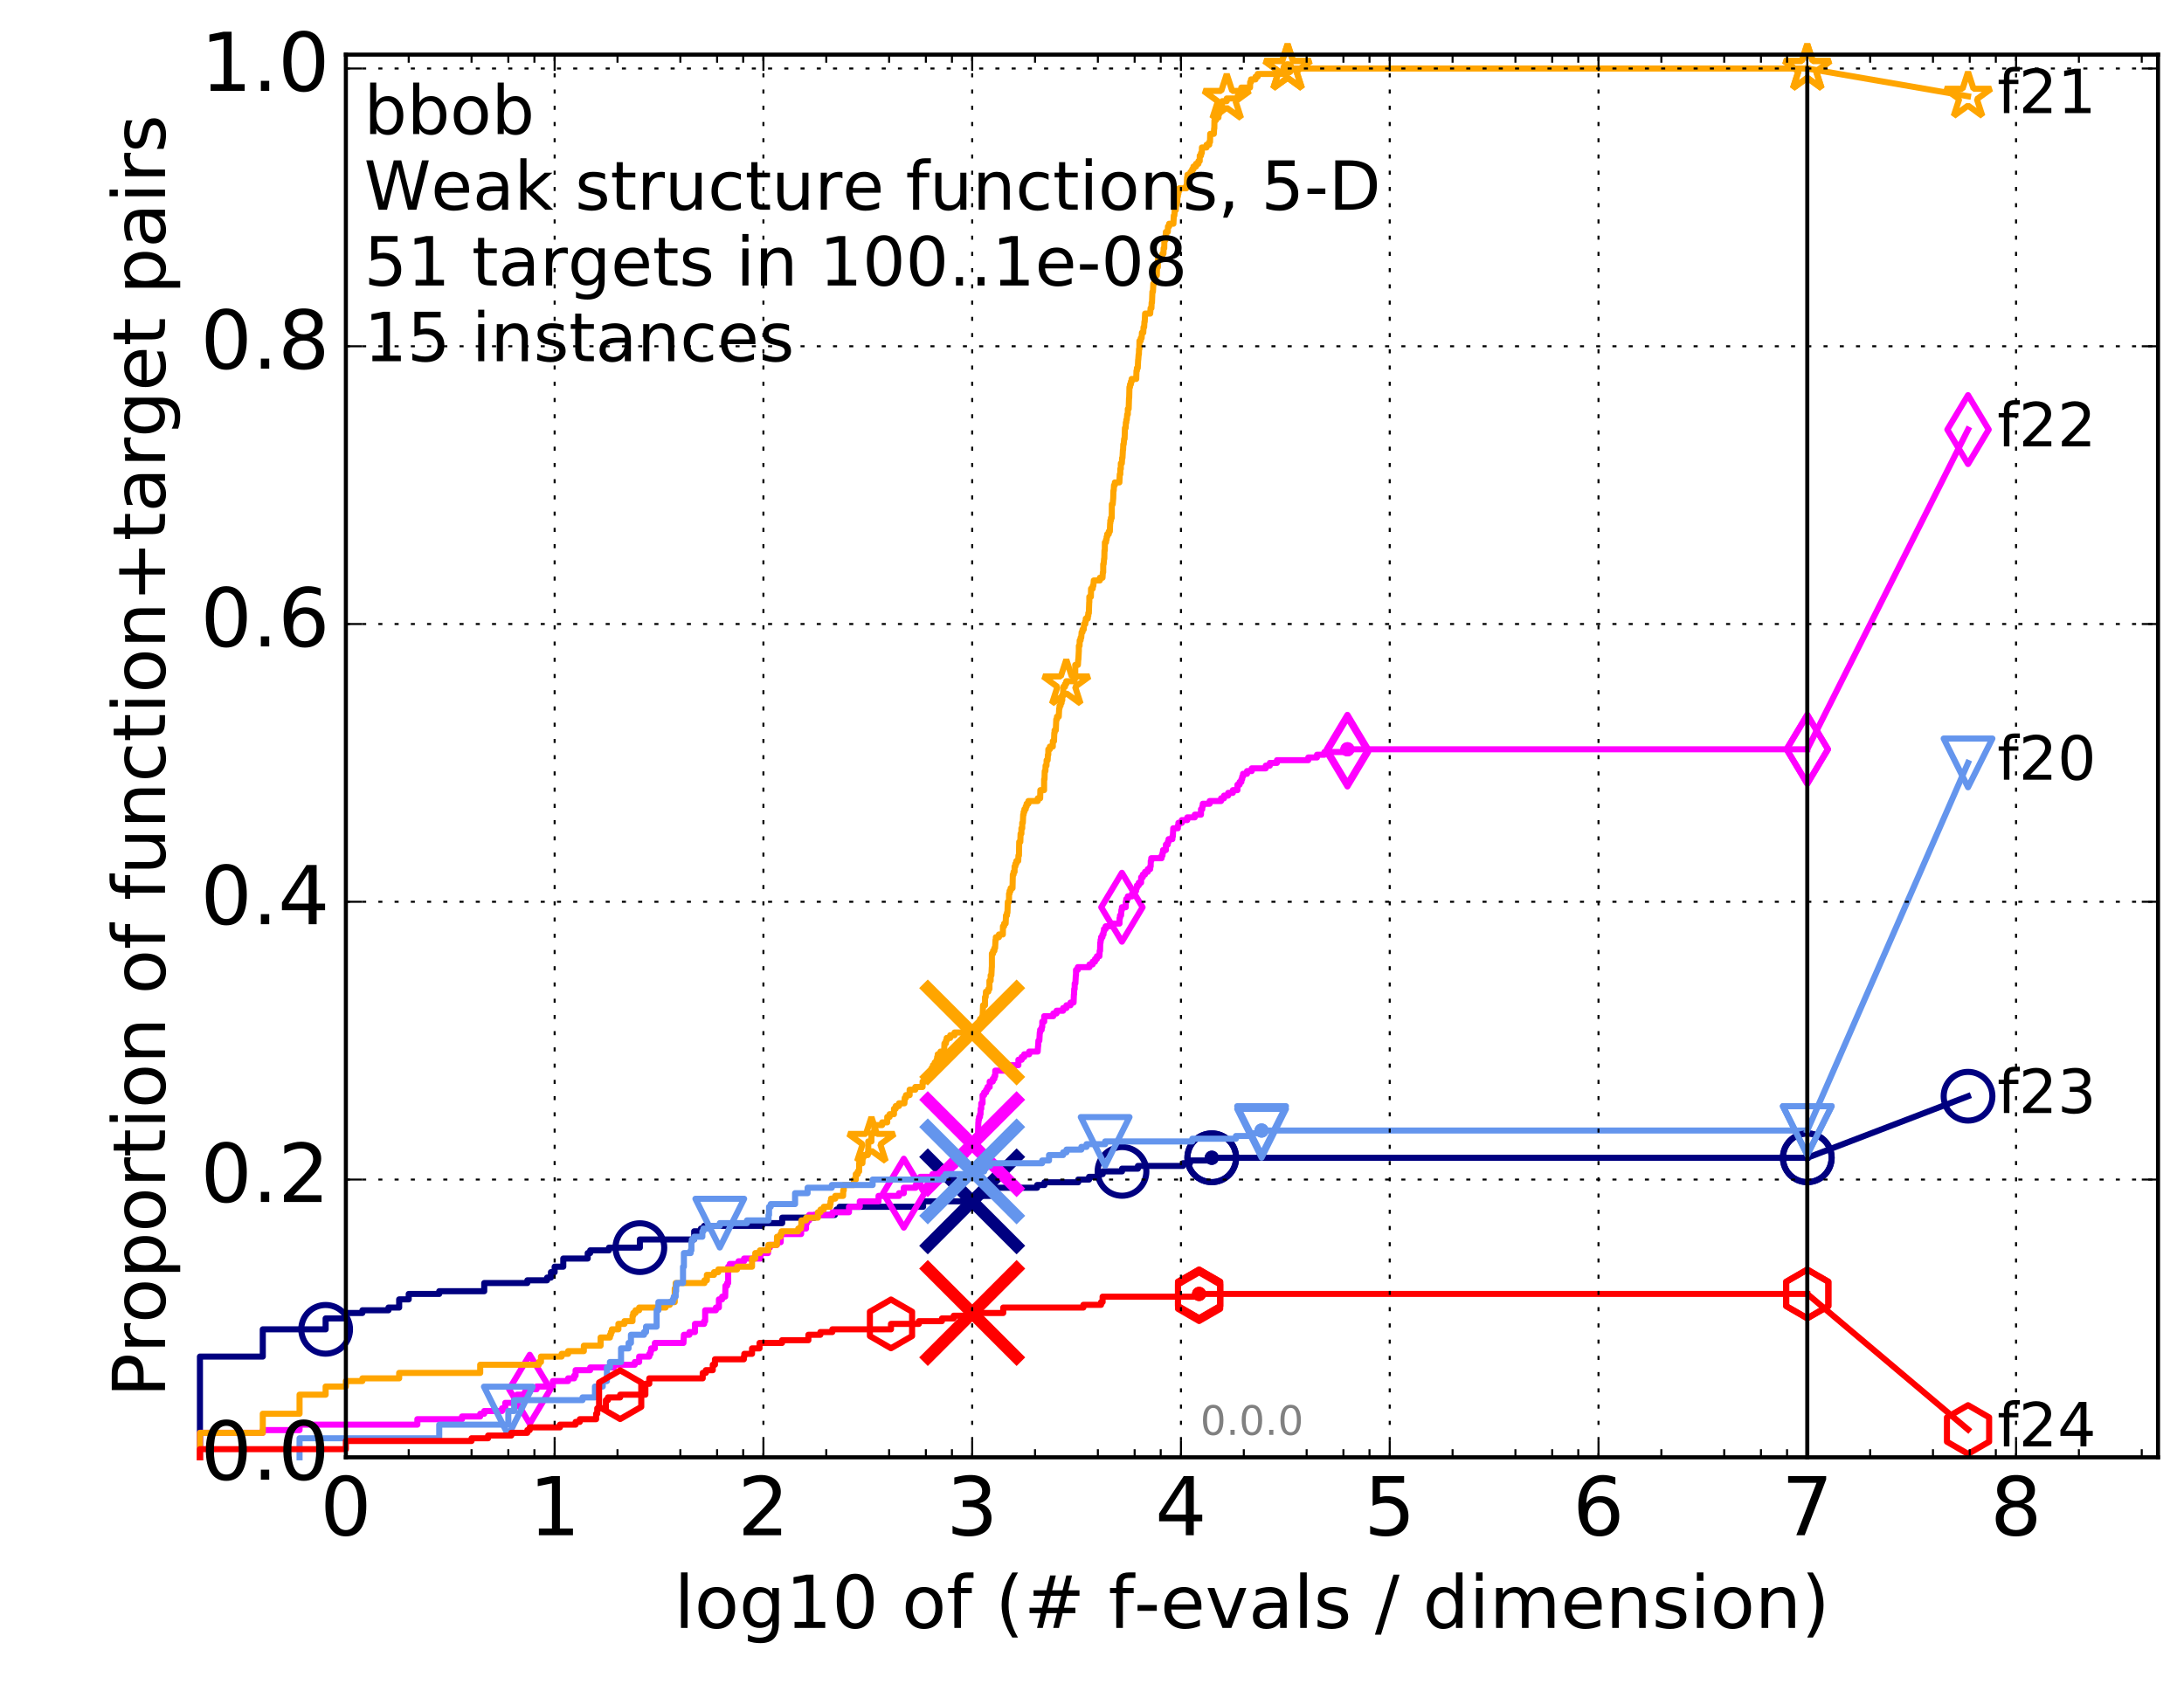 <?xml version="1.0" encoding="utf-8" standalone="no"?>
<!DOCTYPE svg PUBLIC "-//W3C//DTD SVG 1.1//EN"
  "http://www.w3.org/Graphics/SVG/1.1/DTD/svg11.dtd">
<!-- Created with matplotlib (http://matplotlib.org/) -->
<svg height="415pt" version="1.1" viewBox="0 0 538 415" width="538pt" xmlns="http://www.w3.org/2000/svg" xmlns:xlink="http://www.w3.org/1999/xlink">
 <defs>
  <style type="text/css">
*{stroke-linecap:butt;stroke-linejoin:round;stroke-miterlimit:100000;}
  </style>
 </defs>
 <g id="figure_1">
  <g id="patch_1">
   <path d="M 0 415.456 
L 538.8 415.456 
L 538.8 0 
L 0 0 
z
" style="fill:#ffffff;"/>
  </g>
  <g id="axes_1">
   <g id="patch_2">
    <path d="M 85.2 359.056 
L 531.6 359.056 
L 531.6 13.456 
L 85.2 13.456 
z
" style="fill:#ffffff;"/>
   </g>
   <g id="line2d_1">
    <defs>
     <path d="M 0 1.5 
C 0.398 1.5 0.779 1.342 1.061 1.061 
C 1.342 0.779 1.5 0.398 1.5 0 
C 1.5 -0.398 1.342 -0.779 1.061 -1.061 
C 0.779 -1.342 0.398 -1.5 0 -1.5 
C -0.398 -1.5 -0.779 -1.342 -1.061 -1.061 
C -1.342 -0.779 -1.5 -0.398 -1.5 0 
C -1.5 0.398 -1.342 0.779 -1.061 1.061 
C -0.779 1.342 -0.398 1.5 0 1.5 
z
" id="mea0b739e11" style="stroke:#000080;stroke-width:0.5;"/>
    </defs>
    <g>
     <use style="fill:#000080;stroke:#000080;stroke-width:0.5;" x="298.504" xlink:href="#mea0b739e11" y="285.253"/>
     <use style="fill:#000080;stroke:#000080;stroke-width:0.5;" x="298.504" xlink:href="#mea0b739e11" y="285.253"/>
    </g>
   </g>
   <g id="line2d_2">
    <path d="M 49.253 359.056 
L 49.253 334.232 
L 64.735 334.232 
L 64.735 327.522 
L 80.216 327.522 
L 80.216 324.839 
L 85.2 324.839 
L 85.2 323.497 
L 89.272 323.497 
L 89.272 322.826 
L 95.698 322.826 
L 95.698 322.155 
L 98.328 322.155 
L 98.328 320.142 
L 100.682 320.142 
L 100.682 318.8 
L 108.197 318.8 
L 108.197 318.129 
L 119.285 318.129 
L 119.285 316.116 
L 129.903 316.116 
L 129.903 315.445 
L 134.766 315.445 
L 134.766 314.774 
L 135.717 314.774 
L 135.717 313.433 
L 136.629 313.433 
L 136.629 312.091 
L 138.757 312.091 
L 138.757 310.078 
L 144.773 310.078 
L 144.773 308.736 
L 145.385 308.736 
L 145.385 308.065 
L 150.004 308.065 
L 150.004 307.394 
L 157.624 307.394 
L 157.624 305.381 
L 171.003 305.381 
L 171.003 303.369 
L 172.665 303.369 
L 172.665 302.698 
L 173.452 302.698 
L 173.452 302.027 
L 187.742 302.027 
L 187.742 301.356 
L 192.681 301.356 
L 192.681 300.014 
L 200.684 300.014 
L 200.684 299.343 
L 205.647 299.343 
L 205.647 298.672 
L 206.07 298.672 
L 206.07 298.001 
L 206.796 298.001 
L 206.796 297.33 
L 227.388 297.33 
L 227.388 295.988 
L 240.503 295.988 
L 240.503 294.646 
L 243.923 294.646 
L 243.923 292.634 
L 255.482 292.634 
L 255.482 291.963 
L 257.296 291.963 
L 257.296 291.292 
L 265.603 291.292 
L 265.603 290.621 
L 268.274 290.621 
L 268.274 289.95 
L 270.707 289.95 
L 270.707 289.279 
L 271.644 289.279 
L 271.644 288.608 
L 276.394 288.608 
L 276.394 287.937 
L 280.309 287.937 
L 280.309 287.266 
L 291.4 287.266 
L 291.4 286.595 
L 293.137 286.595 
L 293.137 285.924 
L 298.504 285.924 
L 298.504 285.253 
L 445.2 285.253 
" style="fill:none;stroke:#000080;stroke-linecap:square;stroke-width:1.5;"/>
   </g>
   <g id="line2d_3">
    <defs>
     <path d="M 0 6 
C 1.591 6 3.117 5.368 4.243 4.243 
C 5.368 3.117 6 1.591 6 0 
C 6 -1.591 5.368 -3.117 4.243 -4.243 
C 3.117 -5.368 1.591 -6 0 -6 
C -1.591 -6 -3.117 -5.368 -4.243 -4.243 
C -5.368 -3.117 -6 -1.591 -6 0 
C -6 1.591 -5.368 3.117 -4.243 4.243 
C -3.117 5.368 -1.591 6 0 6 
z
" id="m2cb3b50afa" style="stroke:#000080;stroke-width:1.5;"/>
    </defs>
    <g>
     <use style="fill:none;stroke:#000080;stroke-width:1.5;" x="80.216" xlink:href="#m2cb3b50afa" y="327.522"/>
     <use style="fill:none;stroke:#000080;stroke-width:1.5;" x="157.624" xlink:href="#m2cb3b50afa" y="307.394"/>
     <use style="fill:none;stroke:#000080;stroke-width:1.5;" x="276.394" xlink:href="#m2cb3b50afa" y="288.608"/>
     <use style="fill:none;stroke:#000080;stroke-width:1.5;" x="298.504" xlink:href="#m2cb3b50afa" y="285.253"/>
     <use style="fill:none;stroke:#000080;stroke-width:1.5;" x="298.504" xlink:href="#m2cb3b50afa" y="285.253"/>
     <use style="fill:none;stroke:#000080;stroke-width:1.5;" x="445.2" xlink:href="#m2cb3b50afa" y="285.253"/>
    </g>
   </g>
   <g id="line2d_4"/>
   <g id="line2d_5">
    <path clip-path="url(#p0e3c4e1ea1)" d="M 239.486 295.988 
" style="fill:none;stroke:#000080;stroke-linecap:square;"/>
    <defs>
     <path d="M -12 12 
L 12 -12 
M -12 -12 
L 12 12 
" id="m9f98612f62" style="stroke:#000080;stroke-width:3.0;"/>
    </defs>
    <g clip-path="url(#p0e3c4e1ea1)">
     <use style="fill:#000080;stroke:#000080;stroke-width:3.0;" x="239.486" xlink:href="#m9f98612f62" y="295.988"/>
    </g>
   </g>
   <g id="line2d_6">
    <defs>
     <path d="M 0 1.5 
C 0.398 1.5 0.779 1.342 1.061 1.061 
C 1.342 0.779 1.5 0.398 1.5 0 
C 1.5 -0.398 1.342 -0.779 1.061 -1.061 
C 0.779 -1.342 0.398 -1.5 0 -1.5 
C -0.398 -1.5 -0.779 -1.342 -1.061 -1.061 
C -1.342 -0.779 -1.5 -0.398 -1.5 0 
C -1.5 0.398 -1.342 0.779 -1.061 1.061 
C -0.779 1.342 -0.398 1.5 0 1.5 
z
" id="mff5c3b5695" style="stroke:#ff00ff;stroke-width:0.5;"/>
    </defs>
    <g>
     <use style="fill:#ff00ff;stroke:#ff00ff;stroke-width:0.5;" x="331.925" xlink:href="#mff5c3b5695" y="184.613"/>
     <use style="fill:#ff00ff;stroke:#ff00ff;stroke-width:0.5;" x="331.925" xlink:href="#mff5c3b5695" y="184.613"/>
    </g>
   </g>
   <g id="line2d_7">
    <path d="M 49.253 359.056 
L 49.253 353.018 
L 64.735 353.018 
L 64.735 352.347 
L 73.791 352.347 
L 73.791 351.005 
L 102.81 351.005 
L 102.81 349.663 
L 113.81 349.663 
L 113.81 348.992 
L 118.292 348.992 
L 118.292 348.321 
L 119.285 348.321 
L 119.285 347.65 
L 123.678 347.65 
L 123.678 346.979 
L 124.462 346.979 
L 124.462 345.638 
L 126.661 345.638 
L 126.661 344.967 
L 127.348 344.967 
L 127.348 343.625 
L 129.291 343.625 
L 129.291 342.954 
L 130.499 342.954 
L 130.499 342.283 
L 132.196 342.283 
L 132.196 341.612 
L 136.177 341.612 
L 136.177 340.27 
L 139.944 340.27 
L 139.944 339.599 
L 141.433 339.599 
L 141.433 338.928 
L 141.79 338.928 
L 141.79 337.586 
L 145.385 337.586 
L 145.385 336.915 
L 151.198 336.915 
L 151.198 336.244 
L 156.368 336.244 
L 156.368 335.574 
L 157.449 335.574 
L 157.449 334.232 
L 159.942 334.232 
L 159.942 333.561 
L 160.254 333.561 
L 160.254 332.89 
L 160.409 332.89 
L 160.409 332.219 
L 161.315 332.219 
L 161.315 330.877 
L 168.36 330.877 
L 168.468 328.864 
L 169.822 328.864 
L 169.822 328.193 
L 171.194 328.193 
L 171.194 326.18 
L 173.452 326.18 
L 173.452 325.509 
L 173.708 325.509 
L 173.708 322.826 
L 176.348 322.826 
L 176.348 322.155 
L 177.09 322.155 
L 177.09 320.142 
L 177.879 320.142 
L 177.879 319.471 
L 178.641 319.471 
L 178.709 316.787 
L 179.112 316.787 
L 179.112 316.116 
L 179.378 316.116 
L 179.378 312.091 
L 179.769 312.091 
L 179.769 311.42 
L 181.928 311.42 
L 181.928 310.749 
L 183.295 310.749 
L 183.295 310.078 
L 187.331 310.078 
L 187.331 308.736 
L 189.189 308.736 
L 189.189 307.394 
L 189.652 307.394 
L 189.652 306.723 
L 191.372 306.723 
L 191.372 306.052 
L 192.315 306.052 
L 192.352 304.039 
L 197.35 304.039 
L 197.35 302.698 
L 198.555 302.698 
L 198.555 301.356 
L 198.805 301.356 
L 198.805 300.685 
L 199.323 300.685 
L 199.323 299.343 
L 205.071 299.343 
L 205.071 298.672 
L 209.139 298.672 
L 209.139 297.33 
L 211.791 297.33 
L 211.791 295.988 
L 216.417 295.988 
L 216.417 294.646 
L 221.462 294.646 
L 221.462 293.975 
L 222.641 293.975 
L 222.641 292.634 
L 225.557 292.634 
L 225.557 291.963 
L 226.686 291.963 
L 226.686 289.95 
L 229.712 289.95 
L 229.712 289.279 
L 232.223 289.279 
L 232.223 288.608 
L 232.34 288.608 
L 232.34 287.937 
L 233.793 287.937 
L 233.793 287.266 
L 235.276 287.266 
L 235.276 285.253 
L 236.508 285.253 
L 236.508 284.582 
L 237.946 284.582 
L 237.946 283.911 
L 238.509 283.911 
L 238.509 281.899 
L 239.814 281.899 
L 239.814 281.228 
L 240.111 281.228 
L 240.111 280.557 
L 240.426 280.557 
L 240.426 279.886 
L 240.905 279.886 
L 241.001 276.531 
L 241.043 276.531 
L 241.043 275.86 
L 241.172 275.86 
L 241.172 275.189 
L 241.415 275.189 
L 241.415 274.518 
L 241.541 274.518 
L 241.558 273.176 
L 241.72 273.176 
L 241.72 271.834 
L 242.041 271.834 
L 242.041 269.822 
L 242.432 269.822 
L 242.432 269.151 
L 242.924 269.151 
L 242.924 268.48 
L 243.262 268.48 
L 243.262 267.809 
L 243.799 267.809 
L 243.799 266.467 
L 244.562 266.467 
L 244.562 265.796 
L 244.947 265.796 
L 244.947 265.125 
L 245.163 265.125 
L 245.163 263.783 
L 247.652 263.783 
L 247.652 263.112 
L 248.097 263.112 
L 248.097 262.441 
L 250.867 262.441 
L 250.867 261.099 
L 251.679 261.099 
L 251.679 260.429 
L 252.302 260.429 
L 252.302 259.758 
L 253.528 259.758 
L 253.528 259.087 
L 255.621 259.087 
L 255.712 257.745 
L 255.738 257.745 
L 255.8 256.403 
L 256.029 256.403 
L 256.136 254.39 
L 256.227 254.39 
L 256.227 253.719 
L 256.599 253.719 
L 256.599 253.048 
L 256.744 253.048 
L 256.752 251.706 
L 257.228 251.706 
L 257.228 250.364 
L 259.465 250.364 
L 259.465 249.694 
L 260.271 249.694 
L 260.271 249.023 
L 261.886 249.023 
L 261.886 248.352 
L 262.706 248.352 
L 262.706 247.681 
L 263.702 247.681 
L 263.702 247.01 
L 264.461 247.01 
L 264.54 244.997 
L 264.582 244.997 
L 264.617 243.655 
L 264.725 243.655 
L 264.737 242.313 
L 264.908 242.313 
L 265.015 240.3 
L 265.063 240.3 
L 265.063 238.958 
L 265.507 238.958 
L 265.507 238.288 
L 268.377 238.288 
L 268.377 237.617 
L 269.156 237.617 
L 269.156 236.946 
L 269.741 236.946 
L 269.741 236.275 
L 270.209 236.275 
L 270.209 235.604 
L 270.82 235.604 
L 270.895 234.262 
L 270.986 234.262 
L 271.029 232.249 
L 271.116 232.249 
L 271.116 231.578 
L 271.233 231.578 
L 271.233 230.907 
L 271.57 230.907 
L 271.57 230.236 
L 271.83 230.236 
L 271.83 229.565 
L 271.944 229.565 
L 271.944 228.894 
L 272.353 228.894 
L 272.353 228.223 
L 273.882 228.223 
L 273.882 227.553 
L 275.77 227.553 
L 275.791 226.211 
L 275.898 226.211 
L 275.898 225.54 
L 276.164 225.54 
L 276.241 224.198 
L 276.37 224.198 
L 276.37 223.527 
L 277.322 223.527 
L 277.322 222.185 
L 277.441 222.185 
L 277.441 221.514 
L 277.819 221.514 
L 277.819 220.843 
L 278.856 220.843 
L 278.856 220.172 
L 279.035 220.172 
L 279.035 219.501 
L 279.861 219.501 
L 279.861 218.83 
L 280.062 218.83 
L 280.062 218.159 
L 280.513 218.159 
L 280.513 217.488 
L 281.09 217.488 
L 281.107 216.147 
L 281.511 216.147 
L 281.511 215.476 
L 282.057 215.476 
L 282.057 214.805 
L 282.734 214.805 
L 282.734 214.134 
L 283.331 214.134 
L 283.331 213.463 
L 283.453 213.463 
L 283.476 212.121 
L 283.596 212.121 
L 283.596 211.45 
L 286.142 211.45 
L 286.142 210.779 
L 286.373 210.779 
L 286.373 210.108 
L 286.498 210.108 
L 286.498 209.437 
L 287.206 209.437 
L 287.206 208.095 
L 287.664 208.095 
L 287.664 207.424 
L 287.861 207.424 
L 287.861 206.753 
L 288.799 206.753 
L 288.799 206.083 
L 288.913 206.083 
L 289.014 204.07 
L 290.152 204.07 
L 290.152 203.399 
L 290.285 203.399 
L 290.285 202.728 
L 291.129 202.728 
L 291.129 202.057 
L 292.472 202.057 
L 292.472 201.386 
L 294.317 201.386 
L 294.317 200.715 
L 295.845 200.715 
L 295.845 199.373 
L 296.157 199.373 
L 296.157 198.702 
L 296.292 198.702 
L 296.292 198.031 
L 297.982 198.031 
L 297.982 197.36 
L 300.795 197.36 
L 300.795 196.689 
L 301.524 196.689 
L 301.524 196.018 
L 302.539 196.018 
L 302.539 195.348 
L 303.695 195.348 
L 303.695 194.677 
L 304.83 194.677 
L 304.83 193.335 
L 305.364 193.335 
L 305.364 192.664 
L 305.796 192.664 
L 305.796 191.993 
L 305.997 191.993 
L 305.997 191.322 
L 306.203 191.322 
L 306.203 190.651 
L 307.188 190.651 
L 307.188 189.98 
L 308.349 189.98 
L 308.349 189.309 
L 311.796 189.309 
L 311.796 188.638 
L 312.804 188.638 
L 312.804 187.967 
L 314.562 187.967 
L 314.562 187.296 
L 322.277 187.296 
L 322.277 186.625 
L 324.423 186.625 
L 324.423 185.954 
L 326.248 185.954 
L 326.248 185.283 
L 331.925 185.283 
L 331.925 184.613 
L 445.2 184.613 
L 445.2 184.613 
" style="fill:none;stroke:#ff00ff;stroke-linecap:square;stroke-width:1.5;"/>
   </g>
   <g id="line2d_8">
    <defs>
     <path d="M -0 8.485 
L 5.091 0 
L 0 -8.485 
L -5.091 -0 
z
" id="mb81eb28dae" style="stroke:#ff00ff;stroke-linejoin:miter;stroke-width:1.5;"/>
    </defs>
    <g>
     <use style="fill:none;stroke:#ff00ff;stroke-linejoin:miter;stroke-width:1.5;" x="130.499" xlink:href="#mb81eb28dae" y="342.283"/>
     <use style="fill:none;stroke:#ff00ff;stroke-linejoin:miter;stroke-width:1.5;" x="222.641" xlink:href="#mb81eb28dae" y="293.975"/>
     <use style="fill:none;stroke:#ff00ff;stroke-linejoin:miter;stroke-width:1.5;" x="276.37" xlink:href="#mb81eb28dae" y="223.527"/>
     <use style="fill:none;stroke:#ff00ff;stroke-linejoin:miter;stroke-width:1.5;" x="331.925" xlink:href="#mb81eb28dae" y="185.283"/>
     <use style="fill:none;stroke:#ff00ff;stroke-linejoin:miter;stroke-width:1.5;" x="331.925" xlink:href="#mb81eb28dae" y="184.613"/>
     <use style="fill:none;stroke:#ff00ff;stroke-linejoin:miter;stroke-width:1.5;" x="445.2" xlink:href="#mb81eb28dae" y="184.613"/>
    </g>
   </g>
   <g id="line2d_9"/>
   <g id="line2d_10">
    <path clip-path="url(#p0e3c4e1ea1)" d="M 239.486 281.899 
" style="fill:none;stroke:#ff00ff;stroke-linecap:square;"/>
    <defs>
     <path d="M -12 12 
L 12 -12 
M -12 -12 
L 12 12 
" id="m830ee61903" style="stroke:#ff00ff;stroke-width:3.0;"/>
    </defs>
    <g clip-path="url(#p0e3c4e1ea1)">
     <use style="fill:#ff00ff;stroke:#ff00ff;stroke-width:3.0;" x="239.486" xlink:href="#m830ee61903" y="281.899"/>
    </g>
   </g>
   <g id="line2d_11">
    <defs>
     <path d="M 0 1.5 
C 0.398 1.5 0.779 1.342 1.061 1.061 
C 1.342 0.779 1.5 0.398 1.5 0 
C 1.5 -0.398 1.342 -0.779 1.061 -1.061 
C 0.779 -1.342 0.398 -1.5 0 -1.5 
C -0.398 -1.5 -0.779 -1.342 -1.061 -1.061 
C -1.342 -0.779 -1.5 -0.398 -1.5 0 
C -1.5 0.398 -1.342 0.779 -1.061 1.061 
C -0.779 1.342 -0.398 1.5 0 1.5 
z
" id="m7f7367fa5f" style="stroke:#ffa500;stroke-width:0.5;"/>
    </defs>
    <g>
     <use style="fill:#ffa500;stroke:#ffa500;stroke-width:0.5;" x="317.183" xlink:href="#m7f7367fa5f" y="16.878"/>
     <use style="fill:#ffa500;stroke:#ffa500;stroke-width:0.5;" x="317.183" xlink:href="#m7f7367fa5f" y="16.878"/>
    </g>
   </g>
   <g id="line2d_12">
    <path d="M 49.253 359.056 
L 49.253 353.018 
L 64.735 353.018 
L 64.735 348.321 
L 73.791 348.321 
L 73.791 343.625 
L 80.216 343.625 
L 80.216 341.612 
L 85.2 341.612 
L 85.2 340.27 
L 89.272 340.27 
L 89.272 339.599 
L 98.328 339.599 
L 98.328 338.257 
L 118.292 338.257 
L 118.292 336.244 
L 132.734 336.244 
L 132.734 335.574 
L 133.26 335.574 
L 133.26 334.232 
L 138.348 334.232 
L 138.348 333.561 
L 139.944 333.561 
L 139.944 332.89 
L 143.822 332.89 
L 143.822 331.548 
L 147.948 331.548 
L 147.948 329.535 
L 150.248 329.535 
L 150.248 328.864 
L 150.489 328.864 
L 150.489 328.193 
L 150.728 328.193 
L 150.728 327.522 
L 152.332 327.522 
L 152.332 326.18 
L 153.829 326.18 
L 153.829 325.509 
L 155.807 325.509 
L 155.807 324.168 
L 155.995 324.168 
L 155.995 323.497 
L 156.551 323.497 
L 156.551 322.826 
L 157.449 322.826 
L 157.449 322.155 
L 163.962 322.155 
L 163.962 321.484 
L 164.989 321.484 
L 164.989 320.813 
L 166.21 320.813 
L 166.21 317.458 
L 166.446 317.458 
L 166.446 316.116 
L 173.537 316.116 
L 173.537 315.445 
L 174.128 315.445 
L 174.128 314.104 
L 175.891 314.104 
L 175.891 313.433 
L 176.944 313.433 
L 176.944 312.762 
L 181.572 312.762 
L 181.572 312.091 
L 185.253 312.091 
L 185.253 310.078 
L 186.049 310.078 
L 186.049 308.736 
L 187.192 308.736 
L 187.192 308.065 
L 189.274 308.065 
L 189.274 306.723 
L 191.372 306.723 
L 191.411 304.71 
L 192.278 304.71 
L 192.278 304.039 
L 192.535 304.039 
L 192.535 303.369 
L 196.632 303.369 
L 196.632 302.698 
L 197.291 302.698 
L 197.291 302.027 
L 197.409 302.027 
L 197.409 300.685 
L 198.583 300.685 
L 198.583 300.014 
L 201.481 300.014 
L 201.481 298.672 
L 202.133 298.672 
L 202.133 298.001 
L 202.927 298.001 
L 202.927 297.33 
L 204.458 297.33 
L 204.458 296.659 
L 204.586 296.659 
L 204.586 295.988 
L 204.713 295.988 
L 204.713 295.317 
L 205.749 295.317 
L 205.749 294.646 
L 207.685 294.646 
L 207.722 293.304 
L 207.852 293.304 
L 207.852 291.963 
L 210.341 291.963 
L 210.341 290.621 
L 210.813 290.621 
L 210.813 289.279 
L 211.292 289.279 
L 211.292 288.608 
L 211.636 288.608 
L 211.636 286.595 
L 212.445 286.595 
L 212.505 285.253 
L 212.684 285.253 
L 212.684 284.582 
L 213.769 284.582 
L 213.769 283.911 
L 213.882 283.911 
L 213.882 281.228 
L 214.669 281.228 
L 214.669 279.215 
L 215.377 279.215 
L 215.377 277.202 
L 217.303 277.202 
L 217.303 276.531 
L 218.558 276.531 
L 218.558 275.189 
L 219.143 275.189 
L 219.143 274.518 
L 220.216 274.518 
L 220.216 273.176 
L 220.646 273.176 
L 220.646 272.505 
L 221.452 272.505 
L 221.452 271.834 
L 222.793 271.834 
L 222.868 270.493 
L 223.167 270.493 
L 223.167 269.822 
L 224.076 269.822 
L 224.076 268.48 
L 225.474 268.48 
L 225.474 267.809 
L 227.265 267.809 
L 227.265 266.467 
L 227.927 266.467 
L 227.927 265.796 
L 228.715 265.796 
L 228.715 265.125 
L 228.952 265.125 
L 228.952 264.454 
L 229.364 264.454 
L 229.364 263.783 
L 229.504 263.783 
L 229.504 263.112 
L 229.823 263.112 
L 229.823 262.441 
L 230.252 262.441 
L 230.252 261.77 
L 230.707 261.77 
L 230.707 261.099 
L 230.859 261.099 
L 230.859 260.429 
L 231.003 260.429 
L 231.003 259.758 
L 231.678 259.758 
L 231.678 259.087 
L 232.566 259.087 
L 232.658 257.074 
L 233.007 257.074 
L 233.007 256.403 
L 233.203 256.403 
L 233.203 255.732 
L 234.073 255.732 
L 234.073 255.061 
L 235.135 255.061 
L 235.135 254.39 
L 240.081 254.39 
L 240.081 253.719 
L 240.554 253.719 
L 240.554 253.048 
L 241.374 253.048 
L 241.447 251.035 
L 241.945 251.035 
L 241.945 250.364 
L 242.061 250.364 
L 242.164 247.681 
L 242.646 247.681 
L 242.646 245.668 
L 242.805 245.668 
L 242.881 244.326 
L 243.457 244.326 
L 243.457 243.655 
L 243.736 243.655 
L 243.736 241.642 
L 244.033 241.642 
L 244.033 240.3 
L 244.214 240.3 
L 244.312 238.288 
L 244.337 238.288 
L 244.337 234.933 
L 244.633 234.933 
L 244.633 234.262 
L 244.947 234.262 
L 244.947 233.591 
L 245.128 233.591 
L 245.232 231.578 
L 245.311 231.578 
L 245.311 230.907 
L 246.076 230.907 
L 246.076 230.236 
L 247.036 230.236 
L 247.065 228.223 
L 247.349 228.223 
L 247.349 227.553 
L 247.723 227.553 
L 247.815 225.54 
L 248.054 225.54 
L 248.054 224.869 
L 248.169 224.869 
L 248.266 222.185 
L 248.548 222.185 
L 248.566 220.172 
L 248.702 220.172 
L 248.702 219.501 
L 248.952 219.501 
L 248.952 218.83 
L 249.421 218.83 
L 249.495 215.476 
L 249.683 215.476 
L 249.683 214.805 
L 249.927 214.805 
L 249.927 213.463 
L 250.131 213.463 
L 250.131 212.792 
L 250.374 212.792 
L 250.374 212.121 
L 250.824 212.121 
L 250.883 210.779 
L 251.006 210.779 
L 251.068 207.424 
L 251.343 207.424 
L 251.403 205.412 
L 251.609 205.412 
L 251.609 204.07 
L 251.813 204.07 
L 251.813 202.728 
L 251.962 202.728 
L 252.046 200.715 
L 252.153 200.715 
L 252.153 200.044 
L 252.344 200.044 
L 252.344 199.373 
L 252.669 199.373 
L 252.669 198.702 
L 252.898 198.702 
L 252.898 198.031 
L 253.33 198.031 
L 253.33 197.36 
L 255.636 197.36 
L 255.636 196.689 
L 256.227 196.689 
L 256.277 194.677 
L 257.193 194.677 
L 257.205 191.993 
L 257.306 191.993 
L 257.356 189.98 
L 257.524 189.98 
L 257.566 188.638 
L 257.786 188.638 
L 257.821 187.296 
L 258.069 187.296 
L 258.141 185.954 
L 258.23 185.954 
L 258.246 184.613 
L 258.626 184.613 
L 258.626 183.942 
L 259.346 183.942 
L 259.346 182.6 
L 259.64 182.6 
L 259.714 180.587 
L 259.786 180.587 
L 259.786 179.916 
L 260.088 179.916 
L 260.198 177.232 
L 260.378 177.232 
L 260.378 176.561 
L 260.813 176.561 
L 260.918 174.548 
L 261 174.548 
L 261 173.878 
L 261.251 173.878 
L 261.251 173.207 
L 261.501 173.207 
L 261.501 172.536 
L 261.673 172.536 
L 261.688 171.194 
L 261.853 171.194 
L 261.946 169.181 
L 262.361 169.181 
L 262.361 168.51 
L 262.665 168.51 
L 262.665 167.839 
L 264.697 167.839 
L 264.697 167.168 
L 264.871 167.168 
L 264.874 163.813 
L 265.532 163.813 
L 265.61 162.472 
L 265.644 162.472 
L 265.751 160.459 
L 265.76 160.459 
L 265.76 159.117 
L 265.941 159.117 
L 265.966 157.775 
L 266.189 157.775 
L 266.189 157.104 
L 266.349 157.104 
L 266.443 155.762 
L 266.661 155.762 
L 266.661 155.091 
L 266.963 155.091 
L 267.036 153.749 
L 267.349 153.749 
L 267.349 153.078 
L 267.469 153.078 
L 267.469 152.408 
L 267.962 152.408 
L 267.962 151.737 
L 268.086 151.737 
L 268.086 151.066 
L 268.221 151.066 
L 268.315 148.382 
L 268.34 148.382 
L 268.34 147.04 
L 268.721 147.04 
L 268.769 145.027 
L 269.176 145.027 
L 269.176 144.356 
L 269.329 144.356 
L 269.438 143.014 
L 270.936 143.014 
L 270.936 142.343 
L 271.59 142.343 
L 271.675 141.002 
L 271.757 141.002 
L 271.764 138.989 
L 271.87 138.989 
L 271.976 137.647 
L 272.03 137.647 
L 272.07 135.634 
L 272.156 135.634 
L 272.174 133.621 
L 272.455 133.621 
L 272.455 132.95 
L 272.598 132.95 
L 272.598 132.279 
L 272.745 132.279 
L 272.745 131.608 
L 273.133 131.608 
L 273.133 130.938 
L 273.393 130.938 
L 273.466 128.925 
L 273.512 128.925 
L 273.512 128.254 
L 273.668 128.254 
L 273.668 127.583 
L 273.861 127.583 
L 273.888 124.228 
L 274.102 124.228 
L 274.21 122.886 
L 274.224 122.886 
L 274.279 120.873 
L 274.349 120.873 
L 274.42 119.532 
L 274.628 119.532 
L 274.628 118.861 
L 275.748 118.861 
L 275.839 116.848 
L 275.972 116.848 
L 275.972 115.506 
L 276.102 115.506 
L 276.102 114.164 
L 276.35 114.164 
L 276.419 112.822 
L 276.509 112.822 
L 276.618 110.809 
L 276.662 110.809 
L 276.706 109.468 
L 276.809 109.468 
L 276.916 108.126 
L 277.029 108.126 
L 277.118 105.442 
L 277.289 105.442 
L 277.341 104.1 
L 277.454 104.1 
L 277.454 103.429 
L 277.568 103.429 
L 277.674 102.087 
L 277.826 102.087 
L 277.826 100.745 
L 278.033 100.745 
L 278.121 98.062 
L 278.162 98.062 
L 278.225 95.378 
L 278.361 95.378 
L 278.361 94.707 
L 278.573 94.707 
L 278.573 94.036 
L 278.765 94.036 
L 278.765 93.365 
L 279.895 93.365 
L 279.955 91.352 
L 280.064 91.352 
L 280.064 90.681 
L 280.268 90.681 
L 280.366 88.668 
L 280.39 88.668 
L 280.492 87.327 
L 280.55 87.327 
L 280.588 85.985 
L 280.67 85.985 
L 280.698 83.972 
L 281.007 83.972 
L 281.007 83.301 
L 281.229 83.301 
L 281.298 81.959 
L 281.628 81.959 
L 281.692 80.617 
L 281.841 80.617 
L 281.916 79.275 
L 281.986 79.275 
L 282.081 77.263 
L 283.334 77.263 
L 283.428 75.921 
L 283.642 75.921 
L 283.688 74.579 
L 283.771 74.579 
L 283.879 71.895 
L 284.007 71.895 
L 284.117 69.882 
L 284.345 69.882 
L 284.415 67.869 
L 284.961 67.869 
L 285.017 65.857 
L 285.216 65.857 
L 285.235 63.844 
L 286.269 63.844 
L 286.351 62.502 
L 286.598 62.502 
L 286.643 61.16 
L 286.796 61.16 
L 286.831 59.147 
L 287.1 59.147 
L 287.199 57.134 
L 287.672 57.134 
L 287.716 55.793 
L 288.004 55.793 
L 288.004 55.122 
L 289.057 55.122 
L 289.152 53.109 
L 289.289 53.109 
L 289.382 51.767 
L 289.641 51.767 
L 289.725 50.425 
L 289.882 50.425 
L 289.882 49.754 
L 289.999 49.754 
L 290.049 48.412 
L 290.155 48.412 
L 290.155 47.741 
L 290.285 47.741 
L 290.285 47.07 
L 290.473 47.07 
L 290.473 46.399 
L 292.217 46.399 
L 292.217 45.728 
L 292.354 45.728 
L 292.43 43.716 
L 292.526 43.716 
L 292.526 43.045 
L 293.256 43.045 
L 293.256 42.374 
L 293.673 42.374 
L 293.673 41.703 
L 293.988 41.703 
L 293.988 41.032 
L 294.619 41.032 
L 294.619 40.361 
L 295.213 40.361 
L 295.213 39.69 
L 295.534 39.69 
L 295.54 38.348 
L 295.854 38.348 
L 295.854 37.677 
L 296.055 37.677 
L 296.077 36.335 
L 297.221 36.335 
L 297.221 35.664 
L 297.883 35.664 
L 297.883 34.993 
L 298.073 34.993 
L 298.115 32.981 
L 299.013 32.981 
L 299.086 31.639 
L 299.13 31.639 
L 299.163 29.626 
L 299.529 29.626 
L 299.529 28.955 
L 300.152 28.955 
L 300.152 28.284 
L 300.269 28.284 
L 300.269 27.613 
L 300.634 27.613 
L 300.634 26.942 
L 300.772 26.942 
L 300.772 26.271 
L 300.999 26.271 
L 301.067 24.929 
L 302.188 24.929 
L 302.188 24.258 
L 304.907 24.258 
L 304.907 23.588 
L 305.083 23.588 
L 305.083 22.917 
L 305.598 22.917 
L 305.598 22.246 
L 305.776 22.246 
L 305.776 21.575 
L 307.93 21.575 
L 307.962 20.233 
L 308.177 20.233 
L 308.177 19.562 
L 309.286 19.562 
L 309.286 18.891 
L 309.821 18.891 
L 309.821 18.22 
L 316.632 18.22 
L 316.632 17.549 
L 317.183 17.549 
L 317.183 16.878 
L 445.2 16.878 
L 445.2 16.878 
" style="fill:none;stroke:#ffa500;stroke-linecap:square;stroke-width:1.5;"/>
   </g>
   <g id="line2d_13">
    <defs>
     <path d="M 0 -6 
L -1.347 -1.854 
L -5.706 -1.854 
L -2.18 0.708 
L -3.527 4.854 
L -0 2.292 
L 3.527 4.854 
L 2.18 0.708 
L 5.706 -1.854 
L 1.347 -1.854 
z
" id="mb0817c167b" style="stroke:#ffa500;stroke-linejoin:bevel;stroke-width:1.5;"/>
    </defs>
    <g>
     <use style="fill:none;stroke:#ffa500;stroke-linejoin:bevel;stroke-width:1.5;" x="214.669" xlink:href="#mb0817c167b" y="281.228"/>
     <use style="fill:none;stroke:#ffa500;stroke-linejoin:bevel;stroke-width:1.5;" x="262.665" xlink:href="#mb0817c167b" y="168.51"/>
     <use style="fill:none;stroke:#ffa500;stroke-linejoin:bevel;stroke-width:1.5;" x="302.188" xlink:href="#mb0817c167b" y="24.258"/>
     <use style="fill:none;stroke:#ffa500;stroke-linejoin:bevel;stroke-width:1.5;" x="317.183" xlink:href="#mb0817c167b" y="16.878"/>
     <use style="fill:none;stroke:#ffa500;stroke-linejoin:bevel;stroke-width:1.5;" x="317.183" xlink:href="#mb0817c167b" y="16.878"/>
     <use style="fill:none;stroke:#ffa500;stroke-linejoin:bevel;stroke-width:1.5;" x="445.2" xlink:href="#mb0817c167b" y="16.878"/>
    </g>
   </g>
   <g id="line2d_14"/>
   <g id="line2d_15">
    <path clip-path="url(#p0e3c4e1ea1)" d="M 239.486 254.39 
" style="fill:none;stroke:#ffa500;stroke-linecap:square;"/>
    <defs>
     <path d="M -12 12 
L 12 -12 
M -12 -12 
L 12 12 
" id="m278cc3fc52" style="stroke:#ffa500;stroke-width:3.0;"/>
    </defs>
    <g clip-path="url(#p0e3c4e1ea1)">
     <use style="fill:#ffa500;stroke:#ffa500;stroke-width:3.0;" x="239.486" xlink:href="#m278cc3fc52" y="254.39"/>
    </g>
   </g>
   <g id="line2d_16">
    <defs>
     <path d="M 0 1.5 
C 0.398 1.5 0.779 1.342 1.061 1.061 
C 1.342 0.779 1.5 0.398 1.5 0 
C 1.5 -0.398 1.342 -0.779 1.061 -1.061 
C 0.779 -1.342 0.398 -1.5 0 -1.5 
C -0.398 -1.5 -0.779 -1.342 -1.061 -1.061 
C -1.342 -0.779 -1.5 -0.398 -1.5 0 
C -1.5 0.398 -1.342 0.779 -1.061 1.061 
C -0.779 1.342 -0.398 1.5 0 1.5 
z
" id="m3f93907926" style="stroke:#6495ed;stroke-width:0.5;"/>
    </defs>
    <g>
     <use style="fill:#6495ed;stroke:#6495ed;stroke-width:0.5;" x="310.776" xlink:href="#m3f93907926" y="278.544"/>
     <use style="fill:#6495ed;stroke:#6495ed;stroke-width:0.5;" x="310.776" xlink:href="#m3f93907926" y="278.544"/>
    </g>
   </g>
   <g id="line2d_17">
    <path d="M 73.791 359.056 
L 73.791 354.36 
L 108.197 354.36 
L 108.197 351.005 
L 125.219 351.005 
L 125.219 347.65 
L 126.661 347.65 
L 126.661 344.967 
L 143.496 344.967 
L 143.496 344.296 
L 146.561 344.296 
L 146.561 341.612 
L 148.48 341.612 
L 148.48 340.27 
L 149.507 340.27 
L 149.507 336.915 
L 150.248 336.915 
L 150.248 335.574 
L 152.986 335.574 
L 152.986 332.219 
L 154.84 332.219 
L 154.84 330.877 
L 155.425 330.877 
L 155.425 328.864 
L 158.647 328.864 
L 158.647 328.193 
L 159.141 328.193 
L 159.141 326.851 
L 161.754 326.851 
L 161.754 322.826 
L 162.185 322.826 
L 162.185 320.813 
L 165.729 320.813 
L 165.729 320.142 
L 165.971 320.142 
L 165.971 319.471 
L 166.446 319.471 
L 166.446 318.129 
L 166.563 318.129 
L 166.563 316.787 
L 166.68 316.787 
L 166.68 316.116 
L 168.252 316.116 
L 168.252 312.091 
L 168.468 312.091 
L 168.468 308.736 
L 170.123 308.736 
L 170.123 308.065 
L 170.321 308.065 
L 170.321 306.052 
L 170.42 306.052 
L 170.42 305.381 
L 171.003 305.381 
L 171.003 304.71 
L 173.018 304.71 
L 173.018 303.369 
L 173.279 303.369 
L 173.279 302.698 
L 175.027 302.698 
L 175.027 302.027 
L 177.308 302.027 
L 177.308 301.356 
L 184.003 301.356 
L 184.003 300.685 
L 189.316 300.685 
L 189.316 299.343 
L 189.443 299.343 
L 189.443 297.33 
L 189.859 297.33 
L 189.859 296.659 
L 195.858 296.659 
L 195.858 293.975 
L 198.942 293.975 
L 198.942 292.634 
L 204.903 292.634 
L 204.903 291.963 
L 214.966 291.963 
L 214.966 290.621 
L 232.358 290.621 
L 232.358 289.95 
L 232.923 289.95 
L 232.923 289.279 
L 239.288 289.279 
L 239.288 288.608 
L 242.447 288.608 
L 242.447 287.937 
L 242.862 287.937 
L 242.862 287.266 
L 243.898 287.266 
L 243.898 286.595 
L 256.715 286.595 
L 256.715 285.924 
L 258.413 285.924 
L 258.413 284.582 
L 261.891 284.582 
L 261.891 283.911 
L 262.714 283.911 
L 262.714 283.24 
L 266.378 283.24 
L 266.378 282.569 
L 267.654 282.569 
L 267.654 281.899 
L 272.238 281.899 
L 272.238 281.228 
L 293.71 281.228 
L 293.71 280.557 
L 304.453 280.557 
L 304.453 279.886 
L 307.838 279.886 
L 307.838 279.215 
L 310.776 279.215 
L 310.776 278.544 
L 445.2 278.544 
" style="fill:none;stroke:#6495ed;stroke-linecap:square;stroke-width:1.5;"/>
   </g>
   <g id="line2d_18">
    <defs>
     <path d="M -0 6 
L 6 -6 
L -6 -6 
z
" id="m83123f0a24" style="stroke:#6495ed;stroke-linejoin:miter;stroke-width:1.5;"/>
    </defs>
    <g>
     <use style="fill:none;stroke:#6495ed;stroke-linejoin:miter;stroke-width:1.5;" x="125.219" xlink:href="#m83123f0a24" y="347.65"/>
     <use style="fill:none;stroke:#6495ed;stroke-linejoin:miter;stroke-width:1.5;" x="177.308" xlink:href="#m83123f0a24" y="301.356"/>
     <use style="fill:none;stroke:#6495ed;stroke-linejoin:miter;stroke-width:1.5;" x="272.238" xlink:href="#m83123f0a24" y="281.228"/>
     <use style="fill:none;stroke:#6495ed;stroke-linejoin:miter;stroke-width:1.5;" x="310.776" xlink:href="#m83123f0a24" y="279.215"/>
     <use style="fill:none;stroke:#6495ed;stroke-linejoin:miter;stroke-width:1.5;" x="310.776" xlink:href="#m83123f0a24" y="278.544"/>
     <use style="fill:none;stroke:#6495ed;stroke-linejoin:miter;stroke-width:1.5;" x="445.2" xlink:href="#m83123f0a24" y="278.544"/>
    </g>
   </g>
   <g id="line2d_19"/>
   <g id="line2d_20">
    <path clip-path="url(#p0e3c4e1ea1)" d="M 239.486 288.608 
" style="fill:none;stroke:#6495ed;stroke-linecap:square;"/>
    <defs>
     <path d="M -12 12 
L 12 -12 
M -12 -12 
L 12 12 
" id="m3f03d5da5f" style="stroke:#6495ed;stroke-width:3.0;"/>
    </defs>
    <g clip-path="url(#p0e3c4e1ea1)">
     <use style="fill:#6495ed;stroke:#6495ed;stroke-width:3.0;" x="239.486" xlink:href="#m3f03d5da5f" y="288.608"/>
    </g>
   </g>
   <g id="line2d_21">
    <defs>
     <path d="M 0 1.5 
C 0.398 1.5 0.779 1.342 1.061 1.061 
C 1.342 0.779 1.5 0.398 1.5 0 
C 1.5 -0.398 1.342 -0.779 1.061 -1.061 
C 0.779 -1.342 0.398 -1.5 0 -1.5 
C -0.398 -1.5 -0.779 -1.342 -1.061 -1.061 
C -1.342 -0.779 -1.5 -0.398 -1.5 0 
C -1.5 0.398 -1.342 0.779 -1.061 1.061 
C -0.779 1.342 -0.398 1.5 0 1.5 
z
" id="mecd3568dcb" style="stroke:#ff0000;stroke-width:0.5;"/>
    </defs>
    <g>
     <use style="fill:#ff0000;stroke:#ff0000;stroke-width:0.5;" x="295.381" xlink:href="#mecd3568dcb" y="318.8"/>
     <use style="fill:#ff0000;stroke:#ff0000;stroke-width:0.5;" x="295.381" xlink:href="#mecd3568dcb" y="318.8"/>
    </g>
   </g>
   <g id="line2d_22">
    <path d="M 49.253 359.056 
L 49.253 357.044 
L 85.2 357.044 
L 85.2 355.031 
L 116.163 355.031 
L 116.163 354.36 
L 120.235 354.36 
L 120.235 353.689 
L 125.952 353.689 
L 125.952 353.018 
L 129.903 353.018 
L 129.903 352.347 
L 130.499 352.347 
L 130.499 351.676 
L 137.93 351.676 
L 137.93 351.005 
L 141.79 351.005 
L 141.79 350.334 
L 142.83 350.334 
L 142.83 349.663 
L 146.845 349.663 
L 146.845 348.321 
L 147.126 348.321 
L 147.126 346.979 
L 149.255 346.979 
L 149.255 344.967 
L 149.757 344.967 
L 149.757 344.296 
L 152.77 344.296 
L 152.77 343.625 
L 158.978 343.625 
L 158.978 340.941 
L 159.942 340.941 
L 159.942 339.599 
L 173.105 339.599 
L 173.105 338.257 
L 173.877 338.257 
L 173.877 337.586 
L 175.58 337.586 
L 175.58 336.244 
L 176.12 336.244 
L 176.12 334.903 
L 183.24 334.903 
L 183.24 334.232 
L 183.351 334.232 
L 183.351 333.561 
L 185.253 333.561 
L 185.253 332.219 
L 187.099 332.219 
L 187.099 330.877 
L 192.644 330.877 
L 192.644 330.206 
L 199.133 330.206 
L 199.133 328.864 
L 202.085 328.864 
L 202.085 328.193 
L 205.029 328.193 
L 205.029 327.522 
L 219.484 327.522 
L 219.484 326.18 
L 226.359 326.18 
L 226.359 325.509 
L 232.03 325.509 
L 232.03 324.839 
L 234.933 324.839 
L 234.933 324.168 
L 238.293 324.168 
L 238.293 323.497 
L 247.134 323.497 
L 247.134 322.155 
L 266.874 322.155 
L 266.874 321.484 
L 271.233 321.484 
L 271.233 320.813 
L 271.612 320.813 
L 271.612 319.471 
L 295.381 319.471 
L 295.381 318.8 
L 445.2 318.8 
" style="fill:none;stroke:#ff0000;stroke-linecap:square;stroke-width:1.5;"/>
   </g>
   <g id="line2d_23">
    <defs>
     <path d="M 0 -6 
L -5.196 -3 
L -5.196 3 
L -0 6 
L 5.196 3 
L 5.196 -3 
z
" id="m2d24c9f3a3" style="stroke:#ff0000;stroke-linejoin:miter;stroke-width:1.5;"/>
    </defs>
    <g>
     <use style="fill:none;stroke:#ff0000;stroke-linejoin:miter;stroke-width:1.5;" x="152.77" xlink:href="#m2d24c9f3a3" y="343.625"/>
     <use style="fill:none;stroke:#ff0000;stroke-linejoin:miter;stroke-width:1.5;" x="219.484" xlink:href="#m2d24c9f3a3" y="326.18"/>
     <use style="fill:none;stroke:#ff0000;stroke-linejoin:miter;stroke-width:1.5;" x="295.381" xlink:href="#m2d24c9f3a3" y="319.471"/>
     <use style="fill:none;stroke:#ff0000;stroke-linejoin:miter;stroke-width:1.5;" x="295.381" xlink:href="#m2d24c9f3a3" y="318.8"/>
     <use style="fill:none;stroke:#ff0000;stroke-linejoin:miter;stroke-width:1.5;" x="295.381" xlink:href="#m2d24c9f3a3" y="318.8"/>
     <use style="fill:none;stroke:#ff0000;stroke-linejoin:miter;stroke-width:1.5;" x="445.2" xlink:href="#m2d24c9f3a3" y="318.8"/>
    </g>
   </g>
   <g id="line2d_24"/>
   <g id="line2d_25">
    <path clip-path="url(#p0e3c4e1ea1)" d="M 239.486 323.497 
" style="fill:none;stroke:#ff0000;stroke-linecap:square;"/>
    <defs>
     <path d="M -12 12 
L 12 -12 
M -12 -12 
L 12 12 
" id="m4e2343784c" style="stroke:#ff0000;stroke-width:3.0;"/>
    </defs>
    <g clip-path="url(#p0e3c4e1ea1)">
     <use style="fill:#ff0000;stroke:#ff0000;stroke-width:3.0;" x="239.486" xlink:href="#m4e2343784c" y="323.497"/>
    </g>
   </g>
   <g id="line2d_26">
    <path d="M 445.2 318.8 
L 484.8 352.213 
" style="fill:none;stroke:#ff0000;stroke-linecap:square;stroke-width:1.5;"/>
    <g>
     <use style="fill:none;stroke:#ff0000;stroke-linejoin:miter;stroke-width:1.5;" x="445.2" xlink:href="#m2d24c9f3a3" y="318.8"/>
     <use style="fill:none;stroke:#ff0000;stroke-linejoin:miter;stroke-width:1.5;" x="484.8" xlink:href="#m2d24c9f3a3" y="352.213"/>
    </g>
   </g>
   <g id="line2d_27">
    <path d="M 445.2 285.253 
L 484.8 270.09 
" style="fill:none;stroke:#000080;stroke-linecap:square;stroke-width:1.5;"/>
    <g>
     <use style="fill:none;stroke:#000080;stroke-width:1.5;" x="445.2" xlink:href="#m2cb3b50afa" y="285.253"/>
     <use style="fill:none;stroke:#000080;stroke-width:1.5;" x="484.8" xlink:href="#m2cb3b50afa" y="270.09"/>
    </g>
   </g>
   <g id="line2d_28">
    <path d="M 445.2 278.544 
L 484.8 187.967 
" style="fill:none;stroke:#6495ed;stroke-linecap:square;stroke-width:1.5;"/>
    <g>
     <use style="fill:none;stroke:#6495ed;stroke-linejoin:miter;stroke-width:1.5;" x="445.2" xlink:href="#m83123f0a24" y="278.544"/>
     <use style="fill:none;stroke:#6495ed;stroke-linejoin:miter;stroke-width:1.5;" x="484.8" xlink:href="#m83123f0a24" y="187.967"/>
    </g>
   </g>
   <g id="line2d_29">
    <path d="M 445.2 184.613 
L 484.8 105.844 
" style="fill:none;stroke:#ff00ff;stroke-linecap:square;stroke-width:1.5;"/>
    <g>
     <use style="fill:none;stroke:#ff00ff;stroke-linejoin:miter;stroke-width:1.5;" x="445.2" xlink:href="#mb81eb28dae" y="184.613"/>
     <use style="fill:none;stroke:#ff00ff;stroke-linejoin:miter;stroke-width:1.5;" x="484.8" xlink:href="#mb81eb28dae" y="105.844"/>
    </g>
   </g>
   <g id="line2d_30">
    <path d="M 445.2 16.878 
L 484.8 23.722 
" style="fill:none;stroke:#ffa500;stroke-linecap:square;stroke-width:1.5;"/>
    <g>
     <use style="fill:none;stroke:#ffa500;stroke-linejoin:bevel;stroke-width:1.5;" x="445.2" xlink:href="#mb0817c167b" y="16.878"/>
     <use style="fill:none;stroke:#ffa500;stroke-linejoin:bevel;stroke-width:1.5;" x="484.8" xlink:href="#mb0817c167b" y="23.722"/>
    </g>
   </g>
   <g id="line2d_31">
    <path d="M 445.2 359.056 
L 445.2 16.878 
" style="fill:none;stroke:#000000;stroke-linecap:square;"/>
   </g>
   <g id="patch_3">
    <path d="M 85.2 13.456 
L 531.6 13.456 
" style="fill:none;stroke:#000000;stroke-linecap:square;stroke-linejoin:miter;"/>
   </g>
   <g id="patch_4">
    <path d="M 531.6 359.056 
L 531.6 13.456 
" style="fill:none;stroke:#000000;stroke-linecap:square;stroke-linejoin:miter;"/>
   </g>
   <g id="patch_5">
    <path d="M 85.2 359.056 
L 531.6 359.056 
" style="fill:none;stroke:#000000;stroke-linecap:square;stroke-linejoin:miter;"/>
   </g>
   <g id="patch_6">
    <path d="M 85.2 359.056 
L 85.2 13.456 
" style="fill:none;stroke:#000000;stroke-linecap:square;stroke-linejoin:miter;"/>
   </g>
   <g id="matplotlib.axis_1">
    <g id="xtick_1">
     <g id="line2d_32">
      <path clip-path="url(#p0e3c4e1ea1)" d="M 85.2 359.056 
L 85.2 13.456 
" style="fill:none;stroke:#000000;stroke-dasharray:1,3;stroke-dashoffset:0.0;stroke-width:0.5;"/>
     </g>
     <g id="line2d_33">
      <defs>
       <path d="M 0 0 
L 0 -4 
" id="mc53d13d91f" style="stroke:#000000;stroke-width:0.5;"/>
      </defs>
      <g>
       <use style="stroke:#000000;stroke-width:0.5;" x="85.2" xlink:href="#mc53d13d91f" y="359.056"/>
      </g>
     </g>
     <g id="line2d_34">
      <defs>
       <path d="M 0 0 
L 0 4 
" id="mb02596269b" style="stroke:#000000;stroke-width:0.5;"/>
      </defs>
      <g>
       <use style="stroke:#000000;stroke-width:0.5;" x="85.2" xlink:href="#mb02596269b" y="13.456"/>
      </g>
     </g>
     <g id="text_1">
      <!-- 0 -->
      <defs>
       <path d="M 31.781 66.406 
Q 24.172 66.406 20.328 58.906 
Q 16.5 51.422 16.5 36.375 
Q 16.5 21.391 20.328 13.891 
Q 24.172 6.391 31.781 6.391 
Q 39.453 6.391 43.281 13.891 
Q 47.125 21.391 47.125 36.375 
Q 47.125 51.422 43.281 58.906 
Q 39.453 66.406 31.781 66.406 
M 31.781 74.219 
Q 44.047 74.219 50.516 64.516 
Q 56.984 54.828 56.984 36.375 
Q 56.984 17.969 50.516 8.266 
Q 44.047 -1.422 31.781 -1.422 
Q 19.531 -1.422 13.062 8.266 
Q 6.594 17.969 6.594 36.375 
Q 6.594 54.828 13.062 64.516 
Q 19.531 74.219 31.781 74.219 
" id="BitstreamVeraSans-Roman-30"/>
      </defs>
      <g transform="translate(78.838 378.253)scale(0.2 -0.2)">
       <use xlink:href="#BitstreamVeraSans-Roman-30"/>
      </g>
     </g>
    </g>
    <g id="xtick_2">
     <g id="line2d_35">
      <path clip-path="url(#p0e3c4e1ea1)" d="M 136.629 359.056 
L 136.629 13.456 
" style="fill:none;stroke:#000000;stroke-dasharray:1,3;stroke-dashoffset:0.0;stroke-width:0.5;"/>
     </g>
     <g id="line2d_36">
      <g>
       <use style="stroke:#000000;stroke-width:0.5;" x="136.629" xlink:href="#mc53d13d91f" y="359.056"/>
      </g>
     </g>
     <g id="line2d_37">
      <g>
       <use style="stroke:#000000;stroke-width:0.5;" x="136.629" xlink:href="#mb02596269b" y="13.456"/>
      </g>
     </g>
     <g id="text_2">
      <!-- 1 -->
      <defs>
       <path d="M 12.406 8.297 
L 28.516 8.297 
L 28.516 63.922 
L 10.984 60.406 
L 10.984 69.391 
L 28.422 72.906 
L 38.281 72.906 
L 38.281 8.297 
L 54.391 8.297 
L 54.391 0 
L 12.406 0 
z
" id="BitstreamVeraSans-Roman-31"/>
      </defs>
      <g transform="translate(130.266 378.253)scale(0.2 -0.2)">
       <use xlink:href="#BitstreamVeraSans-Roman-31"/>
      </g>
     </g>
    </g>
    <g id="xtick_3">
     <g id="line2d_38">
      <path clip-path="url(#p0e3c4e1ea1)" d="M 188.057 359.056 
L 188.057 13.456 
" style="fill:none;stroke:#000000;stroke-dasharray:1,3;stroke-dashoffset:0.0;stroke-width:0.5;"/>
     </g>
     <g id="line2d_39">
      <g>
       <use style="stroke:#000000;stroke-width:0.5;" x="188.057" xlink:href="#mc53d13d91f" y="359.056"/>
      </g>
     </g>
     <g id="line2d_40">
      <g>
       <use style="stroke:#000000;stroke-width:0.5;" x="188.057" xlink:href="#mb02596269b" y="13.456"/>
      </g>
     </g>
     <g id="text_3">
      <!-- 2 -->
      <defs>
       <path d="M 19.188 8.297 
L 53.609 8.297 
L 53.609 0 
L 7.328 0 
L 7.328 8.297 
Q 12.938 14.109 22.625 23.891 
Q 32.328 33.688 34.812 36.531 
Q 39.547 41.844 41.422 45.531 
Q 43.312 49.219 43.312 52.781 
Q 43.312 58.594 39.234 62.25 
Q 35.156 65.922 28.609 65.922 
Q 23.969 65.922 18.812 64.312 
Q 13.672 62.703 7.812 59.422 
L 7.812 69.391 
Q 13.766 71.781 18.938 73 
Q 24.125 74.219 28.422 74.219 
Q 39.75 74.219 46.484 68.547 
Q 53.219 62.891 53.219 53.422 
Q 53.219 48.922 51.531 44.891 
Q 49.859 40.875 45.406 35.406 
Q 44.188 33.984 37.641 27.219 
Q 31.109 20.453 19.188 8.297 
" id="BitstreamVeraSans-Roman-32"/>
      </defs>
      <g transform="translate(181.695 378.253)scale(0.2 -0.2)">
       <use xlink:href="#BitstreamVeraSans-Roman-32"/>
      </g>
     </g>
    </g>
    <g id="xtick_4">
     <g id="line2d_41">
      <path clip-path="url(#p0e3c4e1ea1)" d="M 239.486 359.056 
L 239.486 13.456 
" style="fill:none;stroke:#000000;stroke-dasharray:1,3;stroke-dashoffset:0.0;stroke-width:0.5;"/>
     </g>
     <g id="line2d_42">
      <g>
       <use style="stroke:#000000;stroke-width:0.5;" x="239.486" xlink:href="#mc53d13d91f" y="359.056"/>
      </g>
     </g>
     <g id="line2d_43">
      <g>
       <use style="stroke:#000000;stroke-width:0.5;" x="239.486" xlink:href="#mb02596269b" y="13.456"/>
      </g>
     </g>
     <g id="text_4">
      <!-- 3 -->
      <defs>
       <path d="M 40.578 39.312 
Q 47.656 37.797 51.625 33 
Q 55.609 28.219 55.609 21.188 
Q 55.609 10.406 48.188 4.484 
Q 40.766 -1.422 27.094 -1.422 
Q 22.516 -1.422 17.656 -0.516 
Q 12.797 0.391 7.625 2.203 
L 7.625 11.719 
Q 11.719 9.328 16.594 8.109 
Q 21.484 6.891 26.812 6.891 
Q 36.078 6.891 40.938 10.547 
Q 45.797 14.203 45.797 21.188 
Q 45.797 27.641 41.281 31.266 
Q 36.766 34.906 28.719 34.906 
L 20.219 34.906 
L 20.219 43.016 
L 29.109 43.016 
Q 36.375 43.016 40.234 45.922 
Q 44.094 48.828 44.094 54.297 
Q 44.094 59.906 40.109 62.906 
Q 36.141 65.922 28.719 65.922 
Q 24.656 65.922 20.016 65.031 
Q 15.375 64.156 9.812 62.312 
L 9.812 71.094 
Q 15.438 72.656 20.344 73.438 
Q 25.25 74.219 29.594 74.219 
Q 40.828 74.219 47.359 69.109 
Q 53.906 64.016 53.906 55.328 
Q 53.906 49.266 50.438 45.094 
Q 46.969 40.922 40.578 39.312 
" id="BitstreamVeraSans-Roman-33"/>
      </defs>
      <g transform="translate(233.123 378.253)scale(0.2 -0.2)">
       <use xlink:href="#BitstreamVeraSans-Roman-33"/>
      </g>
     </g>
    </g>
    <g id="xtick_5">
     <g id="line2d_44">
      <path clip-path="url(#p0e3c4e1ea1)" d="M 290.914 359.056 
L 290.914 13.456 
" style="fill:none;stroke:#000000;stroke-dasharray:1,3;stroke-dashoffset:0.0;stroke-width:0.5;"/>
     </g>
     <g id="line2d_45">
      <g>
       <use style="stroke:#000000;stroke-width:0.5;" x="290.914" xlink:href="#mc53d13d91f" y="359.056"/>
      </g>
     </g>
     <g id="line2d_46">
      <g>
       <use style="stroke:#000000;stroke-width:0.5;" x="290.914" xlink:href="#mb02596269b" y="13.456"/>
      </g>
     </g>
     <g id="text_5">
      <!-- 4 -->
      <defs>
       <path d="M 37.797 64.312 
L 12.891 25.391 
L 37.797 25.391 
z
M 35.203 72.906 
L 47.609 72.906 
L 47.609 25.391 
L 58.016 25.391 
L 58.016 17.188 
L 47.609 17.188 
L 47.609 0 
L 37.797 0 
L 37.797 17.188 
L 4.891 17.188 
L 4.891 26.703 
z
" id="BitstreamVeraSans-Roman-34"/>
      </defs>
      <g transform="translate(284.552 378.253)scale(0.2 -0.2)">
       <use xlink:href="#BitstreamVeraSans-Roman-34"/>
      </g>
     </g>
    </g>
    <g id="xtick_6">
     <g id="line2d_47">
      <path clip-path="url(#p0e3c4e1ea1)" d="M 342.343 359.056 
L 342.343 13.456 
" style="fill:none;stroke:#000000;stroke-dasharray:1,3;stroke-dashoffset:0.0;stroke-width:0.5;"/>
     </g>
     <g id="line2d_48">
      <g>
       <use style="stroke:#000000;stroke-width:0.5;" x="342.343" xlink:href="#mc53d13d91f" y="359.056"/>
      </g>
     </g>
     <g id="line2d_49">
      <g>
       <use style="stroke:#000000;stroke-width:0.5;" x="342.343" xlink:href="#mb02596269b" y="13.456"/>
      </g>
     </g>
     <g id="text_6">
      <!-- 5 -->
      <defs>
       <path d="M 10.797 72.906 
L 49.516 72.906 
L 49.516 64.594 
L 19.828 64.594 
L 19.828 46.734 
Q 21.969 47.469 24.109 47.828 
Q 26.266 48.188 28.422 48.188 
Q 40.625 48.188 47.75 41.5 
Q 54.891 34.812 54.891 23.391 
Q 54.891 11.625 47.562 5.094 
Q 40.234 -1.422 26.906 -1.422 
Q 22.312 -1.422 17.547 -0.641 
Q 12.797 0.141 7.719 1.703 
L 7.719 11.625 
Q 12.109 9.234 16.797 8.062 
Q 21.484 6.891 26.703 6.891 
Q 35.156 6.891 40.078 11.328 
Q 45.016 15.766 45.016 23.391 
Q 45.016 31 40.078 35.438 
Q 35.156 39.891 26.703 39.891 
Q 22.75 39.891 18.812 39.016 
Q 14.891 38.141 10.797 36.281 
z
" id="BitstreamVeraSans-Roman-35"/>
      </defs>
      <g transform="translate(335.98 378.253)scale(0.2 -0.2)">
       <use xlink:href="#BitstreamVeraSans-Roman-35"/>
      </g>
     </g>
    </g>
    <g id="xtick_7">
     <g id="line2d_50">
      <path clip-path="url(#p0e3c4e1ea1)" d="M 393.771 359.056 
L 393.771 13.456 
" style="fill:none;stroke:#000000;stroke-dasharray:1,3;stroke-dashoffset:0.0;stroke-width:0.5;"/>
     </g>
     <g id="line2d_51">
      <g>
       <use style="stroke:#000000;stroke-width:0.5;" x="393.771" xlink:href="#mc53d13d91f" y="359.056"/>
      </g>
     </g>
     <g id="line2d_52">
      <g>
       <use style="stroke:#000000;stroke-width:0.5;" x="393.771" xlink:href="#mb02596269b" y="13.456"/>
      </g>
     </g>
     <g id="text_7">
      <!-- 6 -->
      <defs>
       <path d="M 33.016 40.375 
Q 26.375 40.375 22.484 35.828 
Q 18.609 31.297 18.609 23.391 
Q 18.609 15.531 22.484 10.953 
Q 26.375 6.391 33.016 6.391 
Q 39.656 6.391 43.531 10.953 
Q 47.406 15.531 47.406 23.391 
Q 47.406 31.297 43.531 35.828 
Q 39.656 40.375 33.016 40.375 
M 52.594 71.297 
L 52.594 62.312 
Q 48.875 64.062 45.094 64.984 
Q 41.312 65.922 37.594 65.922 
Q 27.828 65.922 22.672 59.328 
Q 17.531 52.734 16.797 39.406 
Q 19.672 43.656 24.016 45.922 
Q 28.375 48.188 33.594 48.188 
Q 44.578 48.188 50.953 41.516 
Q 57.328 34.859 57.328 23.391 
Q 57.328 12.156 50.688 5.359 
Q 44.047 -1.422 33.016 -1.422 
Q 20.359 -1.422 13.672 8.266 
Q 6.984 17.969 6.984 36.375 
Q 6.984 53.656 15.188 63.938 
Q 23.391 74.219 37.203 74.219 
Q 40.922 74.219 44.703 73.484 
Q 48.484 72.75 52.594 71.297 
" id="BitstreamVeraSans-Roman-36"/>
      </defs>
      <g transform="translate(387.409 378.253)scale(0.2 -0.2)">
       <use xlink:href="#BitstreamVeraSans-Roman-36"/>
      </g>
     </g>
    </g>
    <g id="xtick_8">
     <g id="line2d_53">
      <path clip-path="url(#p0e3c4e1ea1)" d="M 445.2 359.056 
L 445.2 13.456 
" style="fill:none;stroke:#000000;stroke-dasharray:1,3;stroke-dashoffset:0.0;stroke-width:0.5;"/>
     </g>
     <g id="line2d_54">
      <g>
       <use style="stroke:#000000;stroke-width:0.5;" x="445.2" xlink:href="#mc53d13d91f" y="359.056"/>
      </g>
     </g>
     <g id="line2d_55">
      <g>
       <use style="stroke:#000000;stroke-width:0.5;" x="445.2" xlink:href="#mb02596269b" y="13.456"/>
      </g>
     </g>
     <g id="text_8">
      <!-- 7 -->
      <defs>
       <path d="M 8.203 72.906 
L 55.078 72.906 
L 55.078 68.703 
L 28.609 0 
L 18.312 0 
L 43.219 64.594 
L 8.203 64.594 
z
" id="BitstreamVeraSans-Roman-37"/>
      </defs>
      <g transform="translate(438.837 378.253)scale(0.2 -0.2)">
       <use xlink:href="#BitstreamVeraSans-Roman-37"/>
      </g>
     </g>
    </g>
    <g id="xtick_9">
     <g id="line2d_56">
      <path clip-path="url(#p0e3c4e1ea1)" d="M 496.629 359.056 
L 496.629 13.456 
" style="fill:none;stroke:#000000;stroke-dasharray:1,3;stroke-dashoffset:0.0;stroke-width:0.5;"/>
     </g>
     <g id="line2d_57">
      <g>
       <use style="stroke:#000000;stroke-width:0.5;" x="496.629" xlink:href="#mc53d13d91f" y="359.056"/>
      </g>
     </g>
     <g id="line2d_58">
      <g>
       <use style="stroke:#000000;stroke-width:0.5;" x="496.629" xlink:href="#mb02596269b" y="13.456"/>
      </g>
     </g>
     <g id="text_9">
      <!-- 8 -->
      <defs>
       <path d="M 31.781 34.625 
Q 24.75 34.625 20.719 30.859 
Q 16.703 27.094 16.703 20.516 
Q 16.703 13.922 20.719 10.156 
Q 24.75 6.391 31.781 6.391 
Q 38.812 6.391 42.859 10.172 
Q 46.922 13.969 46.922 20.516 
Q 46.922 27.094 42.891 30.859 
Q 38.875 34.625 31.781 34.625 
M 21.922 38.812 
Q 15.578 40.375 12.031 44.719 
Q 8.5 49.078 8.5 55.328 
Q 8.5 64.062 14.719 69.141 
Q 20.953 74.219 31.781 74.219 
Q 42.672 74.219 48.875 69.141 
Q 55.078 64.062 55.078 55.328 
Q 55.078 49.078 51.531 44.719 
Q 48 40.375 41.703 38.812 
Q 48.828 37.156 52.797 32.312 
Q 56.781 27.484 56.781 20.516 
Q 56.781 9.906 50.312 4.234 
Q 43.844 -1.422 31.781 -1.422 
Q 19.734 -1.422 13.25 4.234 
Q 6.781 9.906 6.781 20.516 
Q 6.781 27.484 10.781 32.312 
Q 14.797 37.156 21.922 38.812 
M 18.312 54.391 
Q 18.312 48.734 21.844 45.562 
Q 25.391 42.391 31.781 42.391 
Q 38.141 42.391 41.719 45.562 
Q 45.312 48.734 45.312 54.391 
Q 45.312 60.062 41.719 63.234 
Q 38.141 66.406 31.781 66.406 
Q 25.391 66.406 21.844 63.234 
Q 18.312 60.062 18.312 54.391 
" id="BitstreamVeraSans-Roman-38"/>
      </defs>
      <g transform="translate(490.266 378.253)scale(0.2 -0.2)">
       <use xlink:href="#BitstreamVeraSans-Roman-38"/>
      </g>
     </g>
    </g>
    <g id="xtick_10">
     <g id="line2d_59">
      <defs>
       <path d="M 0 0 
L 0 -2 
" id="m9e3a7bf71d" style="stroke:#000000;stroke-width:0.5;"/>
      </defs>
      <g>
       <use style="stroke:#000000;stroke-width:0.5;" x="100.682" xlink:href="#m9e3a7bf71d" y="359.056"/>
      </g>
     </g>
     <g id="line2d_60">
      <defs>
       <path d="M 0 0 
L 0 2 
" id="m635b1b9220" style="stroke:#000000;stroke-width:0.5;"/>
      </defs>
      <g>
       <use style="stroke:#000000;stroke-width:0.5;" x="100.682" xlink:href="#m635b1b9220" y="13.456"/>
      </g>
     </g>
    </g>
    <g id="xtick_11">
     <g id="line2d_61">
      <g>
       <use style="stroke:#000000;stroke-width:0.5;" x="116.163" xlink:href="#m9e3a7bf71d" y="359.056"/>
      </g>
     </g>
     <g id="line2d_62">
      <g>
       <use style="stroke:#000000;stroke-width:0.5;" x="116.163" xlink:href="#m635b1b9220" y="13.456"/>
      </g>
     </g>
    </g>
    <g id="xtick_12">
     <g id="line2d_63">
      <g>
       <use style="stroke:#000000;stroke-width:0.5;" x="125.219" xlink:href="#m9e3a7bf71d" y="359.056"/>
      </g>
     </g>
     <g id="line2d_64">
      <g>
       <use style="stroke:#000000;stroke-width:0.5;" x="125.219" xlink:href="#m635b1b9220" y="13.456"/>
      </g>
     </g>
    </g>
    <g id="xtick_13">
     <g id="line2d_65">
      <g>
       <use style="stroke:#000000;stroke-width:0.5;" x="131.645" xlink:href="#m9e3a7bf71d" y="359.056"/>
      </g>
     </g>
     <g id="line2d_66">
      <g>
       <use style="stroke:#000000;stroke-width:0.5;" x="131.645" xlink:href="#m635b1b9220" y="13.456"/>
      </g>
     </g>
    </g>
    <g id="xtick_14">
     <g id="line2d_67">
      <g>
       <use style="stroke:#000000;stroke-width:0.5;" x="152.11" xlink:href="#m9e3a7bf71d" y="359.056"/>
      </g>
     </g>
     <g id="line2d_68">
      <g>
       <use style="stroke:#000000;stroke-width:0.5;" x="152.11" xlink:href="#m635b1b9220" y="13.456"/>
      </g>
     </g>
    </g>
    <g id="xtick_15">
     <g id="line2d_69">
      <g>
       <use style="stroke:#000000;stroke-width:0.5;" x="167.592" xlink:href="#m9e3a7bf71d" y="359.056"/>
      </g>
     </g>
     <g id="line2d_70">
      <g>
       <use style="stroke:#000000;stroke-width:0.5;" x="167.592" xlink:href="#m635b1b9220" y="13.456"/>
      </g>
     </g>
    </g>
    <g id="xtick_16">
     <g id="line2d_71">
      <g>
       <use style="stroke:#000000;stroke-width:0.5;" x="176.648" xlink:href="#m9e3a7bf71d" y="359.056"/>
      </g>
     </g>
     <g id="line2d_72">
      <g>
       <use style="stroke:#000000;stroke-width:0.5;" x="176.648" xlink:href="#m635b1b9220" y="13.456"/>
      </g>
     </g>
    </g>
    <g id="xtick_17">
     <g id="line2d_73">
      <g>
       <use style="stroke:#000000;stroke-width:0.5;" x="183.073" xlink:href="#m9e3a7bf71d" y="359.056"/>
      </g>
     </g>
     <g id="line2d_74">
      <g>
       <use style="stroke:#000000;stroke-width:0.5;" x="183.073" xlink:href="#m635b1b9220" y="13.456"/>
      </g>
     </g>
    </g>
    <g id="xtick_18">
     <g id="line2d_75">
      <g>
       <use style="stroke:#000000;stroke-width:0.5;" x="203.539" xlink:href="#m9e3a7bf71d" y="359.056"/>
      </g>
     </g>
     <g id="line2d_76">
      <g>
       <use style="stroke:#000000;stroke-width:0.5;" x="203.539" xlink:href="#m635b1b9220" y="13.456"/>
      </g>
     </g>
    </g>
    <g id="xtick_19">
     <g id="line2d_77">
      <g>
       <use style="stroke:#000000;stroke-width:0.5;" x="219.02" xlink:href="#m9e3a7bf71d" y="359.056"/>
      </g>
     </g>
     <g id="line2d_78">
      <g>
       <use style="stroke:#000000;stroke-width:0.5;" x="219.02" xlink:href="#m635b1b9220" y="13.456"/>
      </g>
     </g>
    </g>
    <g id="xtick_20">
     <g id="line2d_79">
      <g>
       <use style="stroke:#000000;stroke-width:0.5;" x="228.076" xlink:href="#m9e3a7bf71d" y="359.056"/>
      </g>
     </g>
     <g id="line2d_80">
      <g>
       <use style="stroke:#000000;stroke-width:0.5;" x="228.076" xlink:href="#m635b1b9220" y="13.456"/>
      </g>
     </g>
    </g>
    <g id="xtick_21">
     <g id="line2d_81">
      <g>
       <use style="stroke:#000000;stroke-width:0.5;" x="234.502" xlink:href="#m9e3a7bf71d" y="359.056"/>
      </g>
     </g>
     <g id="line2d_82">
      <g>
       <use style="stroke:#000000;stroke-width:0.5;" x="234.502" xlink:href="#m635b1b9220" y="13.456"/>
      </g>
     </g>
    </g>
    <g id="xtick_22">
     <g id="line2d_83">
      <g>
       <use style="stroke:#000000;stroke-width:0.5;" x="254.967" xlink:href="#m9e3a7bf71d" y="359.056"/>
      </g>
     </g>
     <g id="line2d_84">
      <g>
       <use style="stroke:#000000;stroke-width:0.5;" x="254.967" xlink:href="#m635b1b9220" y="13.456"/>
      </g>
     </g>
    </g>
    <g id="xtick_23">
     <g id="line2d_85">
      <g>
       <use style="stroke:#000000;stroke-width:0.5;" x="270.449" xlink:href="#m9e3a7bf71d" y="359.056"/>
      </g>
     </g>
     <g id="line2d_86">
      <g>
       <use style="stroke:#000000;stroke-width:0.5;" x="270.449" xlink:href="#m635b1b9220" y="13.456"/>
      </g>
     </g>
    </g>
    <g id="xtick_24">
     <g id="line2d_87">
      <g>
       <use style="stroke:#000000;stroke-width:0.5;" x="279.505" xlink:href="#m9e3a7bf71d" y="359.056"/>
      </g>
     </g>
     <g id="line2d_88">
      <g>
       <use style="stroke:#000000;stroke-width:0.5;" x="279.505" xlink:href="#m635b1b9220" y="13.456"/>
      </g>
     </g>
    </g>
    <g id="xtick_25">
     <g id="line2d_89">
      <g>
       <use style="stroke:#000000;stroke-width:0.5;" x="285.93" xlink:href="#m9e3a7bf71d" y="359.056"/>
      </g>
     </g>
     <g id="line2d_90">
      <g>
       <use style="stroke:#000000;stroke-width:0.5;" x="285.93" xlink:href="#m635b1b9220" y="13.456"/>
      </g>
     </g>
    </g>
    <g id="xtick_26">
     <g id="line2d_91">
      <g>
       <use style="stroke:#000000;stroke-width:0.5;" x="306.396" xlink:href="#m9e3a7bf71d" y="359.056"/>
      </g>
     </g>
     <g id="line2d_92">
      <g>
       <use style="stroke:#000000;stroke-width:0.5;" x="306.396" xlink:href="#m635b1b9220" y="13.456"/>
      </g>
     </g>
    </g>
    <g id="xtick_27">
     <g id="line2d_93">
      <g>
       <use style="stroke:#000000;stroke-width:0.5;" x="321.877" xlink:href="#m9e3a7bf71d" y="359.056"/>
      </g>
     </g>
     <g id="line2d_94">
      <g>
       <use style="stroke:#000000;stroke-width:0.5;" x="321.877" xlink:href="#m635b1b9220" y="13.456"/>
      </g>
     </g>
    </g>
    <g id="xtick_28">
     <g id="line2d_95">
      <g>
       <use style="stroke:#000000;stroke-width:0.5;" x="330.933" xlink:href="#m9e3a7bf71d" y="359.056"/>
      </g>
     </g>
     <g id="line2d_96">
      <g>
       <use style="stroke:#000000;stroke-width:0.5;" x="330.933" xlink:href="#m635b1b9220" y="13.456"/>
      </g>
     </g>
    </g>
    <g id="xtick_29">
     <g id="line2d_97">
      <g>
       <use style="stroke:#000000;stroke-width:0.5;" x="337.359" xlink:href="#m9e3a7bf71d" y="359.056"/>
      </g>
     </g>
     <g id="line2d_98">
      <g>
       <use style="stroke:#000000;stroke-width:0.5;" x="337.359" xlink:href="#m635b1b9220" y="13.456"/>
      </g>
     </g>
    </g>
    <g id="xtick_30">
     <g id="line2d_99">
      <g>
       <use style="stroke:#000000;stroke-width:0.5;" x="357.824" xlink:href="#m9e3a7bf71d" y="359.056"/>
      </g>
     </g>
     <g id="line2d_100">
      <g>
       <use style="stroke:#000000;stroke-width:0.5;" x="357.824" xlink:href="#m635b1b9220" y="13.456"/>
      </g>
     </g>
    </g>
    <g id="xtick_31">
     <g id="line2d_101">
      <g>
       <use style="stroke:#000000;stroke-width:0.5;" x="373.306" xlink:href="#m9e3a7bf71d" y="359.056"/>
      </g>
     </g>
     <g id="line2d_102">
      <g>
       <use style="stroke:#000000;stroke-width:0.5;" x="373.306" xlink:href="#m635b1b9220" y="13.456"/>
      </g>
     </g>
    </g>
    <g id="xtick_32">
     <g id="line2d_103">
      <g>
       <use style="stroke:#000000;stroke-width:0.5;" x="382.362" xlink:href="#m9e3a7bf71d" y="359.056"/>
      </g>
     </g>
     <g id="line2d_104">
      <g>
       <use style="stroke:#000000;stroke-width:0.5;" x="382.362" xlink:href="#m635b1b9220" y="13.456"/>
      </g>
     </g>
    </g>
    <g id="xtick_33">
     <g id="line2d_105">
      <g>
       <use style="stroke:#000000;stroke-width:0.5;" x="388.787" xlink:href="#m9e3a7bf71d" y="359.056"/>
      </g>
     </g>
     <g id="line2d_106">
      <g>
       <use style="stroke:#000000;stroke-width:0.5;" x="388.787" xlink:href="#m635b1b9220" y="13.456"/>
      </g>
     </g>
    </g>
    <g id="xtick_34">
     <g id="line2d_107">
      <g>
       <use style="stroke:#000000;stroke-width:0.5;" x="409.253" xlink:href="#m9e3a7bf71d" y="359.056"/>
      </g>
     </g>
     <g id="line2d_108">
      <g>
       <use style="stroke:#000000;stroke-width:0.5;" x="409.253" xlink:href="#m635b1b9220" y="13.456"/>
      </g>
     </g>
    </g>
    <g id="xtick_35">
     <g id="line2d_109">
      <g>
       <use style="stroke:#000000;stroke-width:0.5;" x="424.735" xlink:href="#m9e3a7bf71d" y="359.056"/>
      </g>
     </g>
     <g id="line2d_110">
      <g>
       <use style="stroke:#000000;stroke-width:0.5;" x="424.735" xlink:href="#m635b1b9220" y="13.456"/>
      </g>
     </g>
    </g>
    <g id="xtick_36">
     <g id="line2d_111">
      <g>
       <use style="stroke:#000000;stroke-width:0.5;" x="433.791" xlink:href="#m9e3a7bf71d" y="359.056"/>
      </g>
     </g>
     <g id="line2d_112">
      <g>
       <use style="stroke:#000000;stroke-width:0.5;" x="433.791" xlink:href="#m635b1b9220" y="13.456"/>
      </g>
     </g>
    </g>
    <g id="xtick_37">
     <g id="line2d_113">
      <g>
       <use style="stroke:#000000;stroke-width:0.5;" x="440.216" xlink:href="#m9e3a7bf71d" y="359.056"/>
      </g>
     </g>
     <g id="line2d_114">
      <g>
       <use style="stroke:#000000;stroke-width:0.5;" x="440.216" xlink:href="#m635b1b9220" y="13.456"/>
      </g>
     </g>
    </g>
    <g id="xtick_38">
     <g id="line2d_115">
      <g>
       <use style="stroke:#000000;stroke-width:0.5;" x="460.682" xlink:href="#m9e3a7bf71d" y="359.056"/>
      </g>
     </g>
     <g id="line2d_116">
      <g>
       <use style="stroke:#000000;stroke-width:0.5;" x="460.682" xlink:href="#m635b1b9220" y="13.456"/>
      </g>
     </g>
    </g>
    <g id="xtick_39">
     <g id="line2d_117">
      <g>
       <use style="stroke:#000000;stroke-width:0.5;" x="476.163" xlink:href="#m9e3a7bf71d" y="359.056"/>
      </g>
     </g>
     <g id="line2d_118">
      <g>
       <use style="stroke:#000000;stroke-width:0.5;" x="476.163" xlink:href="#m635b1b9220" y="13.456"/>
      </g>
     </g>
    </g>
    <g id="xtick_40">
     <g id="line2d_119">
      <g>
       <use style="stroke:#000000;stroke-width:0.5;" x="485.219" xlink:href="#m9e3a7bf71d" y="359.056"/>
      </g>
     </g>
     <g id="line2d_120">
      <g>
       <use style="stroke:#000000;stroke-width:0.5;" x="485.219" xlink:href="#m635b1b9220" y="13.456"/>
      </g>
     </g>
    </g>
    <g id="xtick_41">
     <g id="line2d_121">
      <g>
       <use style="stroke:#000000;stroke-width:0.5;" x="491.645" xlink:href="#m9e3a7bf71d" y="359.056"/>
      </g>
     </g>
     <g id="line2d_122">
      <g>
       <use style="stroke:#000000;stroke-width:0.5;" x="491.645" xlink:href="#m635b1b9220" y="13.456"/>
      </g>
     </g>
    </g>
    <g id="xtick_42">
     <g id="line2d_123">
      <g>
       <use style="stroke:#000000;stroke-width:0.5;" x="512.11" xlink:href="#m9e3a7bf71d" y="359.056"/>
      </g>
     </g>
     <g id="line2d_124">
      <g>
       <use style="stroke:#000000;stroke-width:0.5;" x="512.11" xlink:href="#m635b1b9220" y="13.456"/>
      </g>
     </g>
    </g>
    <g id="xtick_43">
     <g id="line2d_125">
      <g>
       <use style="stroke:#000000;stroke-width:0.5;" x="527.592" xlink:href="#m9e3a7bf71d" y="359.056"/>
      </g>
     </g>
     <g id="line2d_126">
      <g>
       <use style="stroke:#000000;stroke-width:0.5;" x="527.592" xlink:href="#m635b1b9220" y="13.456"/>
      </g>
     </g>
    </g>
    <g id="text_10">
     <!-- log10 of (# f-evals / dimension) -->
     <defs>
      <path id="BitstreamVeraSans-Roman-20"/>
      <path d="M 51.125 44 
L 36.922 44 
L 32.812 27.688 
L 47.125 27.688 
z
M 43.797 71.781 
L 38.719 51.516 
L 52.984 51.516 
L 58.109 71.781 
L 65.922 71.781 
L 60.891 51.516 
L 76.125 51.516 
L 76.125 44 
L 58.984 44 
L 54.984 27.688 
L 70.516 27.688 
L 70.516 20.219 
L 53.078 20.219 
L 48 0 
L 40.188 0 
L 45.219 20.219 
L 30.906 20.219 
L 25.875 0 
L 18.016 0 
L 23.094 20.219 
L 7.719 20.219 
L 7.719 27.688 
L 24.906 27.688 
L 29 44 
L 13.281 44 
L 13.281 51.516 
L 30.906 51.516 
L 35.891 71.781 
z
" id="BitstreamVeraSans-Roman-23"/>
      <path d="M 52 44.188 
Q 55.375 50.25 60.062 53.125 
Q 64.75 56 71.094 56 
Q 79.641 56 84.281 50.016 
Q 88.922 44.047 88.922 33.016 
L 88.922 0 
L 79.891 0 
L 79.891 32.719 
Q 79.891 40.578 77.094 44.375 
Q 74.312 48.188 68.609 48.188 
Q 61.625 48.188 57.562 43.547 
Q 53.516 38.922 53.516 30.906 
L 53.516 0 
L 44.484 0 
L 44.484 32.719 
Q 44.484 40.625 41.703 44.406 
Q 38.922 48.188 33.109 48.188 
Q 26.219 48.188 22.156 43.531 
Q 18.109 38.875 18.109 30.906 
L 18.109 0 
L 9.078 0 
L 9.078 54.688 
L 18.109 54.688 
L 18.109 46.188 
Q 21.188 51.219 25.484 53.609 
Q 29.781 56 35.688 56 
Q 41.656 56 45.828 52.969 
Q 50 49.953 52 44.188 
" id="BitstreamVeraSans-Roman-6d"/>
      <path d="M 54.891 33.016 
L 54.891 0 
L 45.906 0 
L 45.906 32.719 
Q 45.906 40.484 42.875 44.328 
Q 39.844 48.188 33.797 48.188 
Q 26.516 48.188 22.312 43.547 
Q 18.109 38.922 18.109 30.906 
L 18.109 0 
L 9.078 0 
L 9.078 54.688 
L 18.109 54.688 
L 18.109 46.188 
Q 21.344 51.125 25.703 53.562 
Q 30.078 56 35.797 56 
Q 45.219 56 50.047 50.172 
Q 54.891 44.344 54.891 33.016 
" id="BitstreamVeraSans-Roman-6e"/>
      <path d="M 31 75.875 
Q 24.469 64.656 21.281 53.656 
Q 18.109 42.672 18.109 31.391 
Q 18.109 20.125 21.312 9.062 
Q 24.516 -2 31 -13.188 
L 23.188 -13.188 
Q 15.875 -1.703 12.234 9.375 
Q 8.594 20.453 8.594 31.391 
Q 8.594 42.281 12.203 53.312 
Q 15.828 64.359 23.188 75.875 
z
" id="BitstreamVeraSans-Roman-28"/>
      <path d="M 30.609 48.391 
Q 23.391 48.391 19.188 42.75 
Q 14.984 37.109 14.984 27.297 
Q 14.984 17.484 19.156 11.844 
Q 23.344 6.203 30.609 6.203 
Q 37.797 6.203 41.984 11.859 
Q 46.188 17.531 46.188 27.297 
Q 46.188 37.016 41.984 42.703 
Q 37.797 48.391 30.609 48.391 
M 30.609 56 
Q 42.328 56 49.016 48.375 
Q 55.719 40.766 55.719 27.297 
Q 55.719 13.875 49.016 6.219 
Q 42.328 -1.422 30.609 -1.422 
Q 18.844 -1.422 12.172 6.219 
Q 5.516 13.875 5.516 27.297 
Q 5.516 40.766 12.172 48.375 
Q 18.844 56 30.609 56 
" id="BitstreamVeraSans-Roman-6f"/>
      <path d="M 9.422 75.984 
L 18.406 75.984 
L 18.406 0 
L 9.422 0 
z
" id="BitstreamVeraSans-Roman-6c"/>
      <path d="M 2.984 54.688 
L 12.5 54.688 
L 29.594 8.797 
L 46.688 54.688 
L 56.203 54.688 
L 35.688 0 
L 23.484 0 
z
" id="BitstreamVeraSans-Roman-76"/>
      <path d="M 9.422 54.688 
L 18.406 54.688 
L 18.406 0 
L 9.422 0 
z
M 9.422 75.984 
L 18.406 75.984 
L 18.406 64.594 
L 9.422 64.594 
z
" id="BitstreamVeraSans-Roman-69"/>
      <path d="M 4.891 31.391 
L 31.203 31.391 
L 31.203 23.391 
L 4.891 23.391 
z
" id="BitstreamVeraSans-Roman-2d"/>
      <path d="M 25.391 72.906 
L 33.688 72.906 
L 8.297 -9.281 
L 0 -9.281 
z
" id="BitstreamVeraSans-Roman-2f"/>
      <path d="M 56.203 29.594 
L 56.203 25.203 
L 14.891 25.203 
Q 15.484 15.922 20.484 11.062 
Q 25.484 6.203 34.422 6.203 
Q 39.594 6.203 44.453 7.469 
Q 49.312 8.734 54.109 11.281 
L 54.109 2.781 
Q 49.266 0.734 44.188 -0.344 
Q 39.109 -1.422 33.891 -1.422 
Q 20.797 -1.422 13.156 6.188 
Q 5.516 13.812 5.516 26.812 
Q 5.516 40.234 12.766 48.109 
Q 20.016 56 32.328 56 
Q 43.359 56 49.781 48.891 
Q 56.203 41.797 56.203 29.594 
M 47.219 32.234 
Q 47.125 39.594 43.094 43.984 
Q 39.062 48.391 32.422 48.391 
Q 24.906 48.391 20.391 44.141 
Q 15.875 39.891 15.188 32.172 
z
" id="BitstreamVeraSans-Roman-65"/>
      <path d="M 45.406 46.391 
L 45.406 75.984 
L 54.391 75.984 
L 54.391 0 
L 45.406 0 
L 45.406 8.203 
Q 42.578 3.328 38.25 0.953 
Q 33.938 -1.422 27.875 -1.422 
Q 17.969 -1.422 11.734 6.484 
Q 5.516 14.406 5.516 27.297 
Q 5.516 40.188 11.734 48.094 
Q 17.969 56 27.875 56 
Q 33.938 56 38.25 53.625 
Q 42.578 51.266 45.406 46.391 
M 14.797 27.297 
Q 14.797 17.391 18.875 11.75 
Q 22.953 6.109 30.078 6.109 
Q 37.203 6.109 41.297 11.75 
Q 45.406 17.391 45.406 27.297 
Q 45.406 37.203 41.297 42.844 
Q 37.203 48.484 30.078 48.484 
Q 22.953 48.484 18.875 42.844 
Q 14.797 37.203 14.797 27.297 
" id="BitstreamVeraSans-Roman-64"/>
      <path d="M 45.406 27.984 
Q 45.406 37.75 41.375 43.109 
Q 37.359 48.484 30.078 48.484 
Q 22.859 48.484 18.828 43.109 
Q 14.797 37.75 14.797 27.984 
Q 14.797 18.266 18.828 12.891 
Q 22.859 7.516 30.078 7.516 
Q 37.359 7.516 41.375 12.891 
Q 45.406 18.266 45.406 27.984 
M 54.391 6.781 
Q 54.391 -7.172 48.188 -13.984 
Q 42 -20.797 29.203 -20.797 
Q 24.469 -20.797 20.266 -20.094 
Q 16.062 -19.391 12.109 -17.922 
L 12.109 -9.188 
Q 16.062 -11.328 19.922 -12.344 
Q 23.781 -13.375 27.781 -13.375 
Q 36.625 -13.375 41.016 -8.766 
Q 45.406 -4.156 45.406 5.172 
L 45.406 9.625 
Q 42.625 4.781 38.281 2.391 
Q 33.938 0 27.875 0 
Q 17.828 0 11.672 7.656 
Q 5.516 15.328 5.516 27.984 
Q 5.516 40.672 11.672 48.328 
Q 17.828 56 27.875 56 
Q 33.938 56 38.281 53.609 
Q 42.625 51.219 45.406 46.391 
L 45.406 54.688 
L 54.391 54.688 
z
" id="BitstreamVeraSans-Roman-67"/>
      <path d="M 37.109 75.984 
L 37.109 68.5 
L 28.516 68.5 
Q 23.688 68.5 21.797 66.547 
Q 19.922 64.594 19.922 59.516 
L 19.922 54.688 
L 34.719 54.688 
L 34.719 47.703 
L 19.922 47.703 
L 19.922 0 
L 10.891 0 
L 10.891 47.703 
L 2.297 47.703 
L 2.297 54.688 
L 10.891 54.688 
L 10.891 58.5 
Q 10.891 67.625 15.141 71.797 
Q 19.391 75.984 28.609 75.984 
z
" id="BitstreamVeraSans-Roman-66"/>
      <path d="M 34.281 27.484 
Q 23.391 27.484 19.188 25 
Q 14.984 22.516 14.984 16.5 
Q 14.984 11.719 18.141 8.906 
Q 21.297 6.109 26.703 6.109 
Q 34.188 6.109 38.703 11.406 
Q 43.219 16.703 43.219 25.484 
L 43.219 27.484 
z
M 52.203 31.203 
L 52.203 0 
L 43.219 0 
L 43.219 8.297 
Q 40.141 3.328 35.547 0.953 
Q 30.953 -1.422 24.312 -1.422 
Q 15.922 -1.422 10.953 3.297 
Q 6 8.016 6 15.922 
Q 6 25.141 12.172 29.828 
Q 18.359 34.516 30.609 34.516 
L 43.219 34.516 
L 43.219 35.406 
Q 43.219 41.609 39.141 45 
Q 35.062 48.391 27.688 48.391 
Q 23 48.391 18.547 47.266 
Q 14.109 46.141 10.016 43.891 
L 10.016 52.203 
Q 14.938 54.109 19.578 55.047 
Q 24.219 56 28.609 56 
Q 40.484 56 46.344 49.844 
Q 52.203 43.703 52.203 31.203 
" id="BitstreamVeraSans-Roman-61"/>
      <path d="M 44.281 53.078 
L 44.281 44.578 
Q 40.484 46.531 36.375 47.5 
Q 32.281 48.484 27.875 48.484 
Q 21.188 48.484 17.844 46.438 
Q 14.5 44.391 14.5 40.281 
Q 14.5 37.156 16.891 35.375 
Q 19.281 33.594 26.516 31.984 
L 29.594 31.297 
Q 39.156 29.25 43.188 25.516 
Q 47.219 21.781 47.219 15.094 
Q 47.219 7.469 41.188 3.016 
Q 35.156 -1.422 24.609 -1.422 
Q 20.219 -1.422 15.453 -0.562 
Q 10.688 0.297 5.422 2 
L 5.422 11.281 
Q 10.406 8.688 15.234 7.391 
Q 20.062 6.109 24.812 6.109 
Q 31.156 6.109 34.562 8.281 
Q 37.984 10.453 37.984 14.406 
Q 37.984 18.062 35.516 20.016 
Q 33.062 21.969 24.703 23.781 
L 21.578 24.516 
Q 13.234 26.266 9.516 29.906 
Q 5.812 33.547 5.812 39.891 
Q 5.812 47.609 11.281 51.797 
Q 16.75 56 26.812 56 
Q 31.781 56 36.172 55.266 
Q 40.578 54.547 44.281 53.078 
" id="BitstreamVeraSans-Roman-73"/>
      <path d="M 8.016 75.875 
L 15.828 75.875 
Q 23.141 64.359 26.781 53.312 
Q 30.422 42.281 30.422 31.391 
Q 30.422 20.453 26.781 9.375 
Q 23.141 -1.703 15.828 -13.188 
L 8.016 -13.188 
Q 14.5 -2 17.703 9.062 
Q 20.906 20.125 20.906 31.391 
Q 20.906 42.672 17.703 53.656 
Q 14.5 64.656 8.016 75.875 
" id="BitstreamVeraSans-Roman-29"/>
     </defs>
     <g transform="translate(166.055 401.09)scale(0.18 -0.18)">
      <use xlink:href="#BitstreamVeraSans-Roman-6c"/>
      <use x="27.783" xlink:href="#BitstreamVeraSans-Roman-6f"/>
      <use x="88.965" xlink:href="#BitstreamVeraSans-Roman-67"/>
      <use x="152.441" xlink:href="#BitstreamVeraSans-Roman-31"/>
      <use x="216.064" xlink:href="#BitstreamVeraSans-Roman-30"/>
      <use x="279.688" xlink:href="#BitstreamVeraSans-Roman-20"/>
      <use x="311.475" xlink:href="#BitstreamVeraSans-Roman-6f"/>
      <use x="372.656" xlink:href="#BitstreamVeraSans-Roman-66"/>
      <use x="407.861" xlink:href="#BitstreamVeraSans-Roman-20"/>
      <use x="439.648" xlink:href="#BitstreamVeraSans-Roman-28"/>
      <use x="478.662" xlink:href="#BitstreamVeraSans-Roman-23"/>
      <use x="562.451" xlink:href="#BitstreamVeraSans-Roman-20"/>
      <use x="594.238" xlink:href="#BitstreamVeraSans-Roman-66"/>
      <use x="629.365" xlink:href="#BitstreamVeraSans-Roman-2d"/>
      <use x="665.449" xlink:href="#BitstreamVeraSans-Roman-65"/>
      <use x="726.973" xlink:href="#BitstreamVeraSans-Roman-76"/>
      <use x="786.152" xlink:href="#BitstreamVeraSans-Roman-61"/>
      <use x="847.432" xlink:href="#BitstreamVeraSans-Roman-6c"/>
      <use x="875.215" xlink:href="#BitstreamVeraSans-Roman-73"/>
      <use x="927.314" xlink:href="#BitstreamVeraSans-Roman-20"/>
      <use x="959.102" xlink:href="#BitstreamVeraSans-Roman-2f"/>
      <use x="992.793" xlink:href="#BitstreamVeraSans-Roman-20"/>
      <use x="1024.58" xlink:href="#BitstreamVeraSans-Roman-64"/>
      <use x="1088.057" xlink:href="#BitstreamVeraSans-Roman-69"/>
      <use x="1115.84" xlink:href="#BitstreamVeraSans-Roman-6d"/>
      <use x="1213.252" xlink:href="#BitstreamVeraSans-Roman-65"/>
      <use x="1274.775" xlink:href="#BitstreamVeraSans-Roman-6e"/>
      <use x="1338.154" xlink:href="#BitstreamVeraSans-Roman-73"/>
      <use x="1390.254" xlink:href="#BitstreamVeraSans-Roman-69"/>
      <use x="1418.037" xlink:href="#BitstreamVeraSans-Roman-6f"/>
      <use x="1479.219" xlink:href="#BitstreamVeraSans-Roman-6e"/>
      <use x="1542.598" xlink:href="#BitstreamVeraSans-Roman-29"/>
     </g>
    </g>
   </g>
   <g id="matplotlib.axis_2">
    <g id="ytick_1">
     <g id="line2d_127">
      <path clip-path="url(#p0e3c4e1ea1)" d="M 85.2 359.056 
L 531.6 359.056 
" style="fill:none;stroke:#000000;stroke-dasharray:1,3;stroke-dashoffset:0.0;stroke-width:0.5;"/>
     </g>
     <g id="line2d_128">
      <defs>
       <path d="M 0 0 
L 4 0 
" id="m2e36320b04" style="stroke:#000000;stroke-width:0.5;"/>
      </defs>
      <g>
       <use style="stroke:#000000;stroke-width:0.5;" x="85.2" xlink:href="#m2e36320b04" y="359.056"/>
      </g>
     </g>
     <g id="line2d_129">
      <defs>
       <path d="M 0 0 
L -4 0 
" id="mf2d32a73b5" style="stroke:#000000;stroke-width:0.5;"/>
      </defs>
      <g>
       <use style="stroke:#000000;stroke-width:0.5;" x="531.6" xlink:href="#mf2d32a73b5" y="359.056"/>
      </g>
     </g>
     <g id="text_11">
      <!-- 0.0 -->
      <defs>
       <path d="M 10.688 12.406 
L 21 12.406 
L 21 0 
L 10.688 0 
z
" id="BitstreamVeraSans-Roman-2e"/>
      </defs>
      <g transform="translate(49.394 364.575)scale(0.2 -0.2)">
       <use xlink:href="#BitstreamVeraSans-Roman-30"/>
       <use x="63.623" xlink:href="#BitstreamVeraSans-Roman-2e"/>
       <use x="95.41" xlink:href="#BitstreamVeraSans-Roman-30"/>
      </g>
     </g>
    </g>
    <g id="ytick_2">
     <g id="line2d_130">
      <path clip-path="url(#p0e3c4e1ea1)" d="M 85.2 290.621 
L 531.6 290.621 
" style="fill:none;stroke:#000000;stroke-dasharray:1,3;stroke-dashoffset:0.0;stroke-width:0.5;"/>
     </g>
     <g id="line2d_131">
      <g>
       <use style="stroke:#000000;stroke-width:0.5;" x="85.2" xlink:href="#m2e36320b04" y="290.621"/>
      </g>
     </g>
     <g id="line2d_132">
      <g>
       <use style="stroke:#000000;stroke-width:0.5;" x="531.6" xlink:href="#mf2d32a73b5" y="290.621"/>
      </g>
     </g>
     <g id="text_12">
      <!-- 0.2 -->
      <g transform="translate(49.394 296.139)scale(0.2 -0.2)">
       <use xlink:href="#BitstreamVeraSans-Roman-30"/>
       <use x="63.623" xlink:href="#BitstreamVeraSans-Roman-2e"/>
       <use x="95.41" xlink:href="#BitstreamVeraSans-Roman-32"/>
      </g>
     </g>
    </g>
    <g id="ytick_3">
     <g id="line2d_133">
      <path clip-path="url(#p0e3c4e1ea1)" d="M 85.2 222.185 
L 531.6 222.185 
" style="fill:none;stroke:#000000;stroke-dasharray:1,3;stroke-dashoffset:0.0;stroke-width:0.5;"/>
     </g>
     <g id="line2d_134">
      <g>
       <use style="stroke:#000000;stroke-width:0.5;" x="85.2" xlink:href="#m2e36320b04" y="222.185"/>
      </g>
     </g>
     <g id="line2d_135">
      <g>
       <use style="stroke:#000000;stroke-width:0.5;" x="531.6" xlink:href="#mf2d32a73b5" y="222.185"/>
      </g>
     </g>
     <g id="text_13">
      <!-- 0.4 -->
      <g transform="translate(49.394 227.704)scale(0.2 -0.2)">
       <use xlink:href="#BitstreamVeraSans-Roman-30"/>
       <use x="63.623" xlink:href="#BitstreamVeraSans-Roman-2e"/>
       <use x="95.41" xlink:href="#BitstreamVeraSans-Roman-34"/>
      </g>
     </g>
    </g>
    <g id="ytick_4">
     <g id="line2d_136">
      <path clip-path="url(#p0e3c4e1ea1)" d="M 85.2 153.749 
L 531.6 153.749 
" style="fill:none;stroke:#000000;stroke-dasharray:1,3;stroke-dashoffset:0.0;stroke-width:0.5;"/>
     </g>
     <g id="line2d_137">
      <g>
       <use style="stroke:#000000;stroke-width:0.5;" x="85.2" xlink:href="#m2e36320b04" y="153.749"/>
      </g>
     </g>
     <g id="line2d_138">
      <g>
       <use style="stroke:#000000;stroke-width:0.5;" x="531.6" xlink:href="#mf2d32a73b5" y="153.749"/>
      </g>
     </g>
     <g id="text_14">
      <!-- 0.6 -->
      <g transform="translate(49.394 159.268)scale(0.2 -0.2)">
       <use xlink:href="#BitstreamVeraSans-Roman-30"/>
       <use x="63.623" xlink:href="#BitstreamVeraSans-Roman-2e"/>
       <use x="95.41" xlink:href="#BitstreamVeraSans-Roman-36"/>
      </g>
     </g>
    </g>
    <g id="ytick_5">
     <g id="line2d_139">
      <path clip-path="url(#p0e3c4e1ea1)" d="M 85.2 85.314 
L 531.6 85.314 
" style="fill:none;stroke:#000000;stroke-dasharray:1,3;stroke-dashoffset:0.0;stroke-width:0.5;"/>
     </g>
     <g id="line2d_140">
      <g>
       <use style="stroke:#000000;stroke-width:0.5;" x="85.2" xlink:href="#m2e36320b04" y="85.314"/>
      </g>
     </g>
     <g id="line2d_141">
      <g>
       <use style="stroke:#000000;stroke-width:0.5;" x="531.6" xlink:href="#mf2d32a73b5" y="85.314"/>
      </g>
     </g>
     <g id="text_15">
      <!-- 0.8 -->
      <g transform="translate(49.394 90.833)scale(0.2 -0.2)">
       <use xlink:href="#BitstreamVeraSans-Roman-30"/>
       <use x="63.623" xlink:href="#BitstreamVeraSans-Roman-2e"/>
       <use x="95.41" xlink:href="#BitstreamVeraSans-Roman-38"/>
      </g>
     </g>
    </g>
    <g id="ytick_6">
     <g id="line2d_142">
      <path clip-path="url(#p0e3c4e1ea1)" d="M 85.2 16.878 
L 531.6 16.878 
" style="fill:none;stroke:#000000;stroke-dasharray:1,3;stroke-dashoffset:0.0;stroke-width:0.5;"/>
     </g>
     <g id="line2d_143">
      <g>
       <use style="stroke:#000000;stroke-width:0.5;" x="85.2" xlink:href="#m2e36320b04" y="16.878"/>
      </g>
     </g>
     <g id="line2d_144">
      <g>
       <use style="stroke:#000000;stroke-width:0.5;" x="531.6" xlink:href="#mf2d32a73b5" y="16.878"/>
      </g>
     </g>
     <g id="text_16">
      <!-- 1.0 -->
      <g transform="translate(49.394 22.397)scale(0.2 -0.2)">
       <use xlink:href="#BitstreamVeraSans-Roman-31"/>
       <use x="63.623" xlink:href="#BitstreamVeraSans-Roman-2e"/>
       <use x="95.41" xlink:href="#BitstreamVeraSans-Roman-30"/>
      </g>
     </g>
    </g>
    <g id="text_17">
     <!-- Proportion of function+target pairs -->
     <defs>
      <path d="M 19.672 64.797 
L 19.672 37.406 
L 32.078 37.406 
Q 38.969 37.406 42.719 40.969 
Q 46.484 44.531 46.484 51.125 
Q 46.484 57.672 42.719 61.234 
Q 38.969 64.797 32.078 64.797 
z
M 9.812 72.906 
L 32.078 72.906 
Q 44.344 72.906 50.609 67.359 
Q 56.891 61.812 56.891 51.125 
Q 56.891 40.328 50.609 34.812 
Q 44.344 29.297 32.078 29.297 
L 19.672 29.297 
L 19.672 0 
L 9.812 0 
z
" id="BitstreamVeraSans-Roman-50"/>
      <path d="M 46 62.703 
L 46 35.5 
L 73.188 35.5 
L 73.188 27.203 
L 46 27.203 
L 46 0 
L 37.797 0 
L 37.797 27.203 
L 10.594 27.203 
L 10.594 35.5 
L 37.797 35.5 
L 37.797 62.703 
z
" id="BitstreamVeraSans-Roman-2b"/>
      <path d="M 18.109 8.203 
L 18.109 -20.797 
L 9.078 -20.797 
L 9.078 54.688 
L 18.109 54.688 
L 18.109 46.391 
Q 20.953 51.266 25.266 53.625 
Q 29.594 56 35.594 56 
Q 45.562 56 51.781 48.094 
Q 58.016 40.188 58.016 27.297 
Q 58.016 14.406 51.781 6.484 
Q 45.562 -1.422 35.594 -1.422 
Q 29.594 -1.422 25.266 0.953 
Q 20.953 3.328 18.109 8.203 
M 48.688 27.297 
Q 48.688 37.203 44.609 42.844 
Q 40.531 48.484 33.406 48.484 
Q 26.266 48.484 22.188 42.844 
Q 18.109 37.203 18.109 27.297 
Q 18.109 17.391 22.188 11.75 
Q 26.266 6.109 33.406 6.109 
Q 40.531 6.109 44.609 11.75 
Q 48.688 17.391 48.688 27.297 
" id="BitstreamVeraSans-Roman-70"/>
      <path d="M 18.312 70.219 
L 18.312 54.688 
L 36.812 54.688 
L 36.812 47.703 
L 18.312 47.703 
L 18.312 18.016 
Q 18.312 11.328 20.141 9.422 
Q 21.969 7.516 27.594 7.516 
L 36.812 7.516 
L 36.812 0 
L 27.594 0 
Q 17.188 0 13.234 3.875 
Q 9.281 7.766 9.281 18.016 
L 9.281 47.703 
L 2.688 47.703 
L 2.688 54.688 
L 9.281 54.688 
L 9.281 70.219 
z
" id="BitstreamVeraSans-Roman-74"/>
      <path d="M 8.5 21.578 
L 8.5 54.688 
L 17.484 54.688 
L 17.484 21.922 
Q 17.484 14.156 20.5 10.266 
Q 23.531 6.391 29.594 6.391 
Q 36.859 6.391 41.078 11.031 
Q 45.312 15.672 45.312 23.688 
L 45.312 54.688 
L 54.297 54.688 
L 54.297 0 
L 45.312 0 
L 45.312 8.406 
Q 42.047 3.422 37.719 1 
Q 33.406 -1.422 27.688 -1.422 
Q 18.266 -1.422 13.375 4.438 
Q 8.5 10.297 8.5 21.578 
" id="BitstreamVeraSans-Roman-75"/>
      <path d="M 41.109 46.297 
Q 39.594 47.172 37.812 47.578 
Q 36.031 48 33.891 48 
Q 26.266 48 22.188 43.047 
Q 18.109 38.094 18.109 28.812 
L 18.109 0 
L 9.078 0 
L 9.078 54.688 
L 18.109 54.688 
L 18.109 46.188 
Q 20.953 51.172 25.484 53.578 
Q 30.031 56 36.531 56 
Q 37.453 56 38.578 55.875 
Q 39.703 55.766 41.062 55.516 
z
" id="BitstreamVeraSans-Roman-72"/>
      <path d="M 48.781 52.594 
L 48.781 44.188 
Q 44.969 46.297 41.141 47.344 
Q 37.312 48.391 33.406 48.391 
Q 24.656 48.391 19.812 42.844 
Q 14.984 37.312 14.984 27.297 
Q 14.984 17.281 19.812 11.734 
Q 24.656 6.203 33.406 6.203 
Q 37.312 6.203 41.141 7.25 
Q 44.969 8.297 48.781 10.406 
L 48.781 2.094 
Q 45.016 0.344 40.984 -0.531 
Q 36.969 -1.422 32.422 -1.422 
Q 20.062 -1.422 12.781 6.344 
Q 5.516 14.109 5.516 27.297 
Q 5.516 40.672 12.859 48.328 
Q 20.219 56 33.016 56 
Q 37.156 56 41.109 55.141 
Q 45.062 54.297 48.781 52.594 
" id="BitstreamVeraSans-Roman-63"/>
     </defs>
     <g transform="translate(40.65 344.246)rotate(-90.0)scale(0.18 -0.18)">
      <use xlink:href="#BitstreamVeraSans-Roman-50"/>
      <use x="60.287" xlink:href="#BitstreamVeraSans-Roman-72"/>
      <use x="101.369" xlink:href="#BitstreamVeraSans-Roman-6f"/>
      <use x="162.551" xlink:href="#BitstreamVeraSans-Roman-70"/>
      <use x="226.027" xlink:href="#BitstreamVeraSans-Roman-6f"/>
      <use x="287.209" xlink:href="#BitstreamVeraSans-Roman-72"/>
      <use x="328.322" xlink:href="#BitstreamVeraSans-Roman-74"/>
      <use x="367.531" xlink:href="#BitstreamVeraSans-Roman-69"/>
      <use x="395.314" xlink:href="#BitstreamVeraSans-Roman-6f"/>
      <use x="456.496" xlink:href="#BitstreamVeraSans-Roman-6e"/>
      <use x="519.875" xlink:href="#BitstreamVeraSans-Roman-20"/>
      <use x="551.662" xlink:href="#BitstreamVeraSans-Roman-6f"/>
      <use x="612.844" xlink:href="#BitstreamVeraSans-Roman-66"/>
      <use x="648.049" xlink:href="#BitstreamVeraSans-Roman-20"/>
      <use x="679.836" xlink:href="#BitstreamVeraSans-Roman-66"/>
      <use x="715.041" xlink:href="#BitstreamVeraSans-Roman-75"/>
      <use x="778.42" xlink:href="#BitstreamVeraSans-Roman-6e"/>
      <use x="841.799" xlink:href="#BitstreamVeraSans-Roman-63"/>
      <use x="896.779" xlink:href="#BitstreamVeraSans-Roman-74"/>
      <use x="935.988" xlink:href="#BitstreamVeraSans-Roman-69"/>
      <use x="963.771" xlink:href="#BitstreamVeraSans-Roman-6f"/>
      <use x="1024.953" xlink:href="#BitstreamVeraSans-Roman-6e"/>
      <use x="1088.332" xlink:href="#BitstreamVeraSans-Roman-2b"/>
      <use x="1172.121" xlink:href="#BitstreamVeraSans-Roman-74"/>
      <use x="1211.33" xlink:href="#BitstreamVeraSans-Roman-61"/>
      <use x="1272.609" xlink:href="#BitstreamVeraSans-Roman-72"/>
      <use x="1313.707" xlink:href="#BitstreamVeraSans-Roman-67"/>
      <use x="1377.184" xlink:href="#BitstreamVeraSans-Roman-65"/>
      <use x="1438.707" xlink:href="#BitstreamVeraSans-Roman-74"/>
      <use x="1477.916" xlink:href="#BitstreamVeraSans-Roman-20"/>
      <use x="1509.703" xlink:href="#BitstreamVeraSans-Roman-70"/>
      <use x="1573.18" xlink:href="#BitstreamVeraSans-Roman-61"/>
      <use x="1634.459" xlink:href="#BitstreamVeraSans-Roman-69"/>
      <use x="1662.242" xlink:href="#BitstreamVeraSans-Roman-72"/>
      <use x="1703.355" xlink:href="#BitstreamVeraSans-Roman-73"/>
     </g>
    </g>
   </g>
   <g id="text_18">
    <!-- f24 -->
    <g transform="translate(492.0 356.352)scale(0.15 -0.15)">
     <use xlink:href="#BitstreamVeraSans-Roman-66"/>
     <use x="35.205" xlink:href="#BitstreamVeraSans-Roman-32"/>
     <use x="98.828" xlink:href="#BitstreamVeraSans-Roman-34"/>
    </g>
   </g>
   <g id="text_19">
    <!-- f23 -->
    <g transform="translate(492.0 274.229)scale(0.15 -0.15)">
     <use xlink:href="#BitstreamVeraSans-Roman-66"/>
     <use x="35.205" xlink:href="#BitstreamVeraSans-Roman-32"/>
     <use x="98.828" xlink:href="#BitstreamVeraSans-Roman-33"/>
    </g>
   </g>
   <g id="text_20">
    <!-- f20 -->
    <g transform="translate(492.0 192.106)scale(0.15 -0.15)">
     <use xlink:href="#BitstreamVeraSans-Roman-66"/>
     <use x="35.205" xlink:href="#BitstreamVeraSans-Roman-32"/>
     <use x="98.828" xlink:href="#BitstreamVeraSans-Roman-30"/>
    </g>
   </g>
   <g id="text_21">
    <!-- f22 -->
    <g transform="translate(492.0 109.984)scale(0.15 -0.15)">
     <use xlink:href="#BitstreamVeraSans-Roman-66"/>
     <use x="35.205" xlink:href="#BitstreamVeraSans-Roman-32"/>
     <use x="98.828" xlink:href="#BitstreamVeraSans-Roman-32"/>
    </g>
   </g>
   <g id="text_22">
    <!-- f21 -->
    <g transform="translate(492.0 27.861)scale(0.15 -0.15)">
     <use xlink:href="#BitstreamVeraSans-Roman-66"/>
     <use x="35.205" xlink:href="#BitstreamVeraSans-Roman-32"/>
     <use x="98.828" xlink:href="#BitstreamVeraSans-Roman-31"/>
    </g>
   </g>
   <g id="text_23">
    <!-- bbob -->
    <defs>
     <path d="M 48.688 27.297 
Q 48.688 37.203 44.609 42.844 
Q 40.531 48.484 33.406 48.484 
Q 26.266 48.484 22.188 42.844 
Q 18.109 37.203 18.109 27.297 
Q 18.109 17.391 22.188 11.75 
Q 26.266 6.109 33.406 6.109 
Q 40.531 6.109 44.609 11.75 
Q 48.688 17.391 48.688 27.297 
M 18.109 46.391 
Q 20.953 51.266 25.266 53.625 
Q 29.594 56 35.594 56 
Q 45.562 56 51.781 48.094 
Q 58.016 40.188 58.016 27.297 
Q 58.016 14.406 51.781 6.484 
Q 45.562 -1.422 35.594 -1.422 
Q 29.594 -1.422 25.266 0.953 
Q 20.953 3.328 18.109 8.203 
L 18.109 0 
L 9.078 0 
L 9.078 75.984 
L 18.109 75.984 
z
" id="BitstreamVeraSans-Roman-62"/>
    </defs>
    <g transform="translate(89.664 33.027)scale(0.167 -0.167)">
     <use xlink:href="#BitstreamVeraSans-Roman-62"/>
     <use x="63.477" xlink:href="#BitstreamVeraSans-Roman-62"/>
     <use x="126.953" xlink:href="#BitstreamVeraSans-Roman-6f"/>
     <use x="188.135" xlink:href="#BitstreamVeraSans-Roman-62"/>
    </g>
    <!-- Weak structure functions, 5-D -->
    <defs>
     <path d="M 19.672 64.797 
L 19.672 8.109 
L 31.594 8.109 
Q 46.688 8.109 53.688 14.938 
Q 60.688 21.781 60.688 36.531 
Q 60.688 51.172 53.688 57.984 
Q 46.688 64.797 31.594 64.797 
z
M 9.812 72.906 
L 30.078 72.906 
Q 51.266 72.906 61.172 64.094 
Q 71.094 55.281 71.094 36.531 
Q 71.094 17.672 61.125 8.828 
Q 51.172 0 30.078 0 
L 9.812 0 
z
" id="BitstreamVeraSans-Roman-44"/>
     <path d="M 11.719 12.406 
L 22.016 12.406 
L 22.016 4 
L 14.016 -11.625 
L 7.719 -11.625 
L 11.719 4 
z
" id="BitstreamVeraSans-Roman-2c"/>
     <path d="M 9.078 75.984 
L 18.109 75.984 
L 18.109 31.109 
L 44.922 54.688 
L 56.391 54.688 
L 27.391 29.109 
L 57.625 0 
L 45.906 0 
L 18.109 26.703 
L 18.109 0 
L 9.078 0 
z
" id="BitstreamVeraSans-Roman-6b"/>
     <path d="M 3.328 72.906 
L 13.281 72.906 
L 28.609 11.281 
L 43.891 72.906 
L 54.984 72.906 
L 70.312 11.281 
L 85.594 72.906 
L 95.609 72.906 
L 77.297 0 
L 64.891 0 
L 49.516 63.281 
L 33.984 0 
L 21.578 0 
z
" id="BitstreamVeraSans-Roman-57"/>
    </defs>
    <g transform="translate(89.664 51.683)scale(0.167 -0.167)">
     <use xlink:href="#BitstreamVeraSans-Roman-57"/>
     <use x="98.799" xlink:href="#BitstreamVeraSans-Roman-65"/>
     <use x="160.322" xlink:href="#BitstreamVeraSans-Roman-61"/>
     <use x="221.602" xlink:href="#BitstreamVeraSans-Roman-6b"/>
     <use x="279.512" xlink:href="#BitstreamVeraSans-Roman-20"/>
     <use x="311.299" xlink:href="#BitstreamVeraSans-Roman-73"/>
     <use x="363.398" xlink:href="#BitstreamVeraSans-Roman-74"/>
     <use x="402.607" xlink:href="#BitstreamVeraSans-Roman-72"/>
     <use x="443.721" xlink:href="#BitstreamVeraSans-Roman-75"/>
     <use x="507.1" xlink:href="#BitstreamVeraSans-Roman-63"/>
     <use x="562.08" xlink:href="#BitstreamVeraSans-Roman-74"/>
     <use x="601.289" xlink:href="#BitstreamVeraSans-Roman-75"/>
     <use x="664.668" xlink:href="#BitstreamVeraSans-Roman-72"/>
     <use x="705.75" xlink:href="#BitstreamVeraSans-Roman-65"/>
     <use x="767.273" xlink:href="#BitstreamVeraSans-Roman-20"/>
     <use x="799.061" xlink:href="#BitstreamVeraSans-Roman-66"/>
     <use x="834.266" xlink:href="#BitstreamVeraSans-Roman-75"/>
     <use x="897.645" xlink:href="#BitstreamVeraSans-Roman-6e"/>
     <use x="961.023" xlink:href="#BitstreamVeraSans-Roman-63"/>
     <use x="1016.004" xlink:href="#BitstreamVeraSans-Roman-74"/>
     <use x="1055.213" xlink:href="#BitstreamVeraSans-Roman-69"/>
     <use x="1082.996" xlink:href="#BitstreamVeraSans-Roman-6f"/>
     <use x="1144.178" xlink:href="#BitstreamVeraSans-Roman-6e"/>
     <use x="1207.557" xlink:href="#BitstreamVeraSans-Roman-73"/>
     <use x="1259.656" xlink:href="#BitstreamVeraSans-Roman-2c"/>
     <use x="1291.443" xlink:href="#BitstreamVeraSans-Roman-20"/>
     <use x="1323.23" xlink:href="#BitstreamVeraSans-Roman-35"/>
     <use x="1386.854" xlink:href="#BitstreamVeraSans-Roman-2d"/>
     <use x="1422.938" xlink:href="#BitstreamVeraSans-Roman-44"/>
    </g>
    <!-- 51 targets in 100..1e-08 -->
    <g transform="translate(89.664 70.338)scale(0.167 -0.167)">
     <use xlink:href="#BitstreamVeraSans-Roman-35"/>
     <use x="63.623" xlink:href="#BitstreamVeraSans-Roman-31"/>
     <use x="127.246" xlink:href="#BitstreamVeraSans-Roman-20"/>
     <use x="159.033" xlink:href="#BitstreamVeraSans-Roman-74"/>
     <use x="198.242" xlink:href="#BitstreamVeraSans-Roman-61"/>
     <use x="259.521" xlink:href="#BitstreamVeraSans-Roman-72"/>
     <use x="300.619" xlink:href="#BitstreamVeraSans-Roman-67"/>
     <use x="364.096" xlink:href="#BitstreamVeraSans-Roman-65"/>
     <use x="425.619" xlink:href="#BitstreamVeraSans-Roman-74"/>
     <use x="464.828" xlink:href="#BitstreamVeraSans-Roman-73"/>
     <use x="516.928" xlink:href="#BitstreamVeraSans-Roman-20"/>
     <use x="548.715" xlink:href="#BitstreamVeraSans-Roman-69"/>
     <use x="576.498" xlink:href="#BitstreamVeraSans-Roman-6e"/>
     <use x="639.877" xlink:href="#BitstreamVeraSans-Roman-20"/>
     <use x="671.664" xlink:href="#BitstreamVeraSans-Roman-31"/>
     <use x="735.287" xlink:href="#BitstreamVeraSans-Roman-30"/>
     <use x="798.91" xlink:href="#BitstreamVeraSans-Roman-30"/>
     <use x="862.533" xlink:href="#BitstreamVeraSans-Roman-2e"/>
     <use x="894.32" xlink:href="#BitstreamVeraSans-Roman-2e"/>
     <use x="926.107" xlink:href="#BitstreamVeraSans-Roman-31"/>
     <use x="989.73" xlink:href="#BitstreamVeraSans-Roman-65"/>
     <use x="1051.254" xlink:href="#BitstreamVeraSans-Roman-2d"/>
     <use x="1087.338" xlink:href="#BitstreamVeraSans-Roman-30"/>
     <use x="1150.961" xlink:href="#BitstreamVeraSans-Roman-38"/>
    </g>
    <!-- 15 instances -->
    <g transform="translate(89.664 88.994)scale(0.167 -0.167)">
     <use xlink:href="#BitstreamVeraSans-Roman-31"/>
     <use x="63.623" xlink:href="#BitstreamVeraSans-Roman-35"/>
     <use x="127.246" xlink:href="#BitstreamVeraSans-Roman-20"/>
     <use x="159.033" xlink:href="#BitstreamVeraSans-Roman-69"/>
     <use x="186.816" xlink:href="#BitstreamVeraSans-Roman-6e"/>
     <use x="250.195" xlink:href="#BitstreamVeraSans-Roman-73"/>
     <use x="302.295" xlink:href="#BitstreamVeraSans-Roman-74"/>
     <use x="341.504" xlink:href="#BitstreamVeraSans-Roman-61"/>
     <use x="402.783" xlink:href="#BitstreamVeraSans-Roman-6e"/>
     <use x="466.162" xlink:href="#BitstreamVeraSans-Roman-63"/>
     <use x="521.143" xlink:href="#BitstreamVeraSans-Roman-65"/>
     <use x="582.666" xlink:href="#BitstreamVeraSans-Roman-73"/>
    </g>
   </g>
   <g id="text_24">
    <!-- 0.0.0 -->
    <g style="fill:#808080;" transform="translate(295.678 353.521)scale(0.1 -0.1)">
     <use xlink:href="#BitstreamVeraSans-Roman-30"/>
     <use x="63.623" xlink:href="#BitstreamVeraSans-Roman-2e"/>
     <use x="95.41" xlink:href="#BitstreamVeraSans-Roman-30"/>
     <use x="159.033" xlink:href="#BitstreamVeraSans-Roman-2e"/>
     <use x="190.82" xlink:href="#BitstreamVeraSans-Roman-30"/>
    </g>
   </g>
  </g>
 </g>
 <defs>
  <clipPath id="p0e3c4e1ea1">
   <rect height="345.6" width="446.4" x="85.2" y="13.456"/>
  </clipPath>
 </defs>
</svg>

